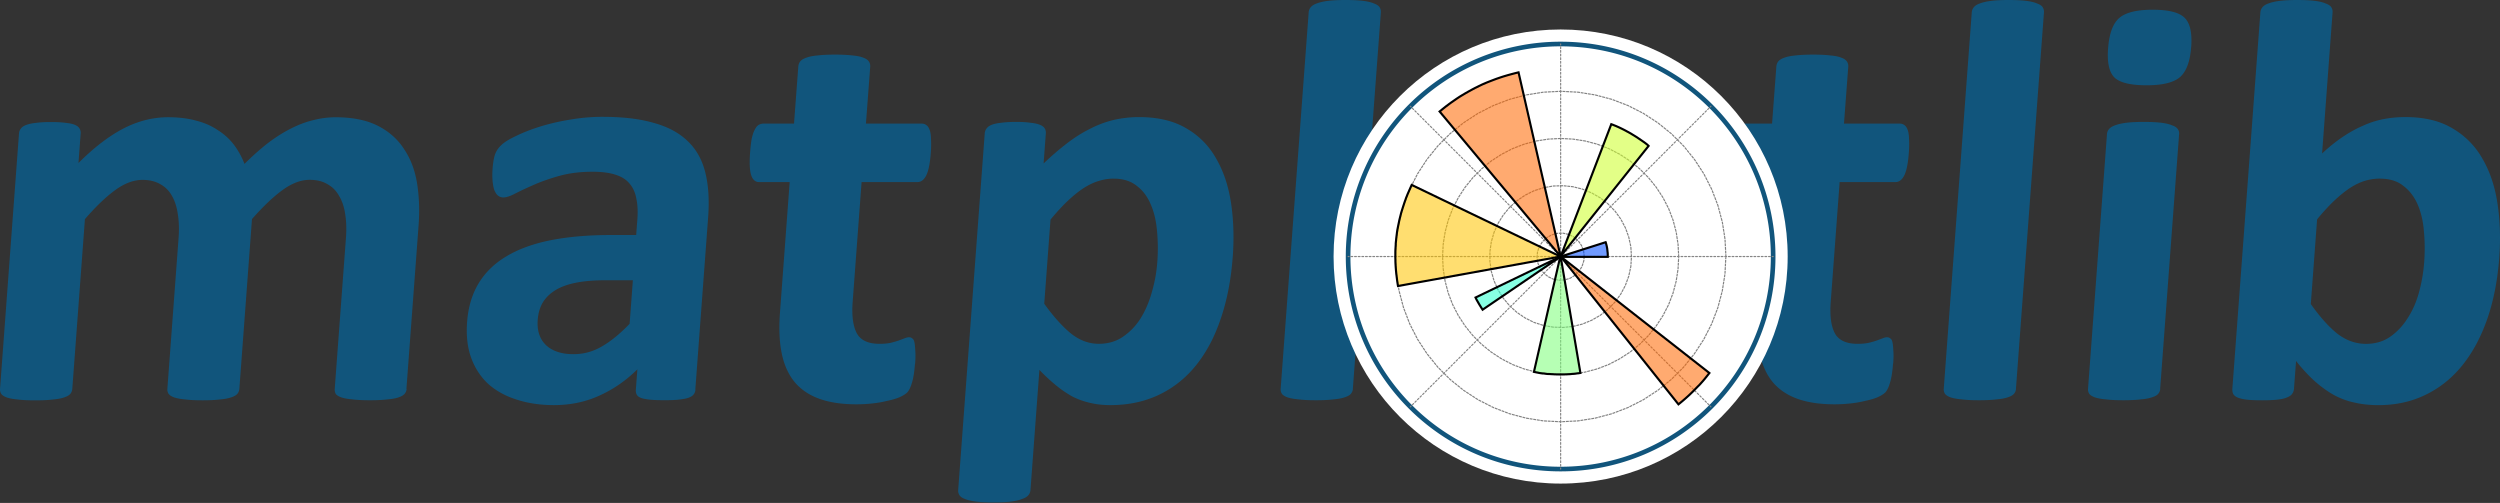 <svg width="512" height="103" xmlns="http://www.w3.org/2000/svg" preserveAspectRatio="xMidYMid">
	<rect width="100%" height="100%" fill="#333333" stroke="none"/>
	<path d="M233.313 23.984c3.83 0 7.039.762 9.624 2.287 2.59 1.487 4.626 3.54 6.109 6.158 1.524 2.62 2.548 5.669 3.07 9.148.522 3.48.637 7.193.344 11.14l-.006-.007c-.347 4.654-1.167 8.856-2.462 12.606-1.253 3.718-2.934 6.884-5.044 9.499-2.11 2.619-4.642 4.632-7.6 6.04-2.957 1.407-6.273 2.11-9.949 2.11-1.416 0-2.72-.134-3.912-.404l-.273-.065a15.58 15.58 0 0 1-3.597-1.29 23.005 23.005 0 0 1-3.345-2.288 37.367 37.367 0 0 1-3.402-3.164l-1.83 24.623c-.03.393-.175.744-.438 1.053-.26.313-.69.568-1.291.764-.564.234-1.32.41-2.268.527-.885.109-1.987.167-3.305.175h-.285c-.18 0-.358 0-.53-.003l-.506-.008c-.33-.007-.643-.018-.941-.033l-.434-.025c-.423-.027-.81-.063-1.16-.106-.86-.108-1.567-.266-2.12-.474l-.136-.053c-.535-.196-.906-.45-1.115-.764a1.655 1.655 0 0 1-.276-1.053l5.438-73.054c.026-.349.128-.652.306-.908l.07-.094c.218-.313.568-.568 1.053-.765.522-.196 1.178-.334 1.967-.413.836-.117 1.859-.176 3.07-.176 1.17 0 2.143.059 2.92.176.814.083 1.45.221 1.905.413.492.197.827.452 1.002.765.175.275.249.61.22 1.002l-.458 6.16a58.737 58.737 0 0 1 4.762-4.105c1.574-1.211 3.153-2.207 4.736-2.988a21.103 21.103 0 0 1 4.825-1.817 22.939 22.939 0 0 1 5.262-.59Zm88.18 0c4.548 0 8.464.609 11.748 1.826l.306.116c3.341 1.253 6.035 3.112 8.082 5.576 2.088 2.465 3.544 5.493 4.367 9.085.8 3.476 1.051 7.451.752 11.925l-.032.437c-.334 4.456-1.223 8.523-2.669 12.198-1.445 3.676-3.458 6.842-6.04 9.498-2.58 2.657-5.724 4.71-9.429 6.16-3.705 1.445-7.96 2.167-12.769 2.167-4.653 0-8.65-.647-11.991-1.942-3.342-1.295-6.057-3.17-8.145-5.626-2.089-2.465-3.545-5.493-4.367-9.085-.827-3.592-1.07-7.696-.727-12.312.334-4.456 1.224-8.523 2.669-12.198 1.487-3.718 3.521-6.884 6.102-9.499 2.582-2.656 5.706-4.709 9.373-6.158 3.705-1.446 7.961-2.168 12.77-2.168ZM470.5 0l.53.003c.086 0 .172.002.256.003l.494.011c.161.005.318.01.47.017l.447.022c.507.028.965.068 1.374.12.932.116 1.663.292 2.193.526.573.196.963.45 1.172.764.209.313.3.664.276 1.053l-2.15 28.908c1.43-1.328 2.843-2.462 4.242-3.402 1.4-.94 2.786-1.702 4.16-2.287a18.53 18.53 0 0 1 4.198-1.347 23.636 23.636 0 0 1 4.486-.413c3.872 0 7.097.78 9.674 2.343a16.491 16.491 0 0 1 5.953 5.955l.15.26c1.524 2.619 2.547 5.689 3.07 9.21.521 3.48.638 7.155.35 11.027-.346 4.653-1.165 8.836-2.456 12.55-1.295 3.717-2.997 6.883-5.106 9.498-2.11 2.619-4.624 4.632-7.544 6.04-2.882 1.407-6.098 2.111-9.648 2.111-1.63 0-3.15-.151-4.563-.454l-.324-.072a15.271 15.271 0 0 1-4.28-1.585c-1.311-.744-2.61-1.684-3.896-2.82-1.245-1.127-2.51-2.495-3.797-4.104l-.426 5.69c-.034.43-.18.801-.439 1.115-.199.252-.526.47-.982.652l-.127.05c-.447.18-1.04.312-1.78.394l-.187.019c-.446.045-.942.078-1.489.099l-.481.014-.506.01-.532.002-.507-.002-.244-.004-.47-.01a34.905 34.905 0 0 1-.227-.007l-.434-.018c-.422-.02-.807-.048-1.156-.084-.777-.084-1.412-.221-1.905-.414-.46-.196-.773-.43-.94-.701-.167-.314-.238-.685-.213-1.116l5.74-77.107c.029-.393.175-.744.438-1.053.237-.287.601-.525 1.091-.714l.137-.05c.606-.234 1.378-.41 2.318-.527.948-.117 2.145-.175 3.59-.175ZM123.457 23.927c4.106 0 7.572.412 10.4 1.235 2.874.78 5.186 2.013 6.936 3.696 1.754 1.642 2.966 3.772 3.634 6.39.668 2.62.867 5.727.595 9.324l-2.619 35.18.025.044c-.042.543-.271.973-.689 1.29-.418.314-1.059.529-1.923.646a13.32 13.32 0 0 1-1.554.173l-.383.021-.407.017-.213.006-.443.01-.467.004h-.469l-.436-.004-.415-.007-.394-.01-.372-.014-.178-.008-.34-.02-.32-.022a16.642 16.642 0 0 1-.298-.027l-.276-.03-.255-.033a8.81 8.81 0 0 1-.12-.018l-.223-.038c-.773-.117-1.324-.332-1.654-.646-.292-.313-.418-.743-.376-1.29l.314-4.16c-2.323 2.305-4.919 4.101-7.788 5.388-2.832 1.294-5.93 1.942-9.292 1.942-2.647 0-5.076-.339-7.286-1.016l-.314-.1c-2.255-.701-4.19-1.756-5.801-3.163-1.575-1.446-2.753-3.225-3.534-5.338-.781-2.11-1.067-4.574-.858-7.394.225-3.049 1.008-5.686 2.349-7.913 1.378-2.268 3.296-4.127 5.752-5.576 2.493-1.487 5.526-2.581 9.097-3.283 3.571-.702 7.681-1.053 12.33-1.053h5.1l.238-3.164c.126-1.641.057-3.067-.207-4.279-.22-1.253-.69-2.289-1.41-3.107-.68-.823-1.651-1.429-2.913-1.817-1.223-.393-2.773-.59-4.649-.59-2.464 0-4.692.272-6.685.815-1.954.543-3.7 1.149-5.237 1.817l-.601.264-.575.257a84.52 84.52 0 0 0-.278.127l-.537.247-.512.24-.486.234-.46.228a43.2 43.2 0 0 0-.436.22c-1.02.543-1.84.815-2.462.815-.43 0-.81-.138-1.14-.414-.293-.276-.537-.666-.734-1.172-.158-.51-.269-1.136-.332-1.88-.062-.743-.06-1.563.007-2.461.091-1.212.259-2.172.5-2.882a4.722 4.722 0 0 1 1.122-1.752l.132-.128c.585-.585 1.587-1.211 3.007-1.88 1.42-.701 3.07-1.349 4.95-1.942a44.203 44.203 0 0 1 5.579-1.326l.498-.084a38.782 38.782 0 0 1 6.786-.589Zm47.547-12.743.53.002c.173.002.342.005.507.009l.482.013.458.02c.595.029 1.127.073 1.595.131.973.084 1.725.24 2.255.47.535.196.907.451 1.115.764.21.314.301.664.276 1.053l-.877 11.666h11.378c.393 0 .718.098.977.295.266.178.48.47.642.877l.047.125c.168.43.26 1.036.276 1.817.059.781.046 1.742-.037 2.882-.036.478-.079.926-.13 1.344l-.052.409c-.176 1.26-.429 2.222-.758 2.883-.46.898-1.06 1.347-1.798 1.347h-11.435l-1.83 24.56c-.208 2.853.084 5.005.878 6.454.794 1.408 2.343 2.111 4.649 2.111.781 0 1.491-.058 2.13-.175.64-.155 1.199-.311 1.68-.47l1.154-.43.11-.04c.364-.154.684-.232.96-.232a.95.95 0 0 1 .626.232c.226.117.38.389.464.815.027.13.052.279.074.444l.03.26.026.287.012.153.019.325.008.172c.067.702.058 1.6-.025 2.694l-.032.02c-.125 1.72-.34 3.048-.645 3.984-.263.898-.585 1.545-.965 1.942-.376.35-.93.685-1.66 1.003-.685.275-1.504.51-2.456.701-.92.234-1.93.41-3.033.527a29.656 29.656 0 0 1-3.239.175c-2.932 0-5.444-.372-7.537-1.115-2.088-.744-3.78-1.878-5.075-3.402-1.295-1.563-2.184-3.517-2.669-5.865-.489-2.347-.614-5.125-.376-8.333l1.992-26.797h-6.265c-.743 0-1.276-.449-1.598-1.347-.23-.67-.338-1.651-.324-2.94l.007-.397.015-.414.022-.433.03-.452c.083-1.128.194-2.088.332-2.882.162-.721.345-1.293.55-1.715l.051-.102c.23-.468.49-.802.777-1.002a2.048 2.048 0 0 1 1.078-.295h6.215l.877-11.666c.03-.393.155-.744.376-1.053.238-.287.601-.525 1.091-.714l.137-.05c.606-.234 1.379-.39 2.318-.47.986-.117 2.183-.175 3.59-.175Zm200.304 0 .53.002c.173.002.341.005.506.009l.482.013.459.02c.595.029 1.126.073 1.594.131.973.084 1.725.24 2.256.47.534.196.906.451 1.115.764.209.314.3.664.276 1.053l-.877 11.666h11.377c.393 0 .719.098.978.295.292.196.522.53.689 1.002.167.43.259 1.036.276 1.817.058.781.046 1.742-.038 2.882l-.038.468c-.168 1.909-.469 3.298-.902 4.168-.46.898-1.059 1.347-1.798 1.347H376.76l-1.83 24.56c-.208 2.853.084 5.005.878 6.454.793 1.408 2.343 2.111 4.648 2.111.781 0 1.492-.058 2.13-.175.64-.155 1.2-.311 1.68-.47l.91-.34.355-.13c.364-.154.683-.232.959-.232.234 0 .443.078.626.232.226.117.38.389.464.815.07.327.12.761.152 1.303l.017.338c.067.702.059 1.6-.025 2.694l-.031.02c-.12 1.634-.32 2.914-.6 3.84l-.045.144c-.264.898-.585 1.545-.965 1.942-.376.35-.93.685-1.66 1.003-.686.275-1.504.51-2.457.701-.919.234-1.93.41-3.032.527a29.656 29.656 0 0 1-3.24.175c-2.931 0-5.444-.372-7.536-1.115-2.089-.744-3.78-1.878-5.075-3.402-1.295-1.563-2.185-3.517-2.67-5.865-.488-2.347-.613-5.125-.375-8.333l1.992-26.797h-6.265c-.744 0-1.276-.449-1.598-1.347-.15-.436-.247-1.003-.294-1.7l-.018-.331a20.377 20.377 0 0 1 .01-1.72l.022-.433.03-.452.02-.278.047-.536c.073-.784.161-1.473.264-2.068.162-.721.346-1.293.55-1.715l.052-.102c.23-.468.489-.802.777-1.002a2.048 2.048 0 0 1 1.077-.295h6.216l.877-11.666c.03-.393.154-.744.376-1.053.237-.287.6-.525 1.091-.714l.137-.05c.605-.234 1.378-.39 2.318-.47.986-.117 2.182-.175 3.59-.175ZM34.426 24.009c2.024 0 3.842.207 5.452.621l.3.08c1.687.43 3.164 1.078 4.43 1.943a12.375 12.375 0 0 1 3.295 2.988 15.764 15.764 0 0 1 2.168 3.929c1.687-1.68 3.32-3.127 4.899-4.342 1.616-1.211 3.174-2.189 4.674-2.932 1.435-.726 2.838-1.264 4.208-1.614l.316-.078a18.129 18.129 0 0 1 4.56-.589c3.48 0 6.368.585 8.666 1.754 2.297 1.17 4.093 2.772 5.388 4.806 1.337 1.992 2.218 4.338 2.644 7.036.426 2.698.526 5.551.3 8.558l-2.493 33.483.05-.026c-.03.393-.175.744-.438 1.053-.251.276-.66.51-1.228.702-.564.196-1.316.334-2.256.413-.506.063-1.082.108-1.73.137l-.498.02-.259.006-.538.01-.28.002h-.56l-.532-.005c-1.123-.018-2.061-.075-2.814-.17-.932-.083-1.684-.221-2.256-.413-.535-.197-.91-.43-1.128-.702a1.929 1.929 0 0 1-.213-1.053l2.306-31.013c.117-1.637.076-3.142-.124-4.514l-.045-.292c-.209-1.445-.627-2.677-1.253-3.696-.585-1.057-1.385-1.859-2.4-2.406-.973-.585-2.184-.877-3.634-.877-1.754 0-3.584.685-5.488 2.055-1.9 1.37-4.004 3.364-6.31 5.983L49.019 79.64c-.03.393-.176.743-.439 1.053-.231.254-.614.473-1.147.656l-.137.045c-.564.197-1.316.334-2.256.414-.316.039-.657.071-1.024.097l-.453.028c-.62.034-1.306.05-2.056.05l-.53-.003c-.087 0-.172-.002-.256-.003l-.494-.01-.47-.017-.447-.022a20.56 20.56 0 0 1-1.374-.12c-.932-.084-1.684-.222-2.256-.414-.535-.196-.91-.43-1.128-.701a1.655 1.655 0 0 1-.275-1.053l2.305-31.014c.117-1.637.076-3.141-.124-4.513l-.045-.292c-.209-1.445-.606-2.677-1.19-3.697-.553-.998-1.297-1.768-2.233-2.312l-.167-.094c-1.01-.584-2.222-.877-3.634-.877-1.796 0-3.644.685-5.545 2.055-1.9 1.37-3.985 3.365-6.253 5.984l-2.587 34.773a1.8 1.8 0 0 1-.439 1.052c-.231.255-.614.473-1.148.657l-.136.045c-.564.196-1.316.334-2.256.413-.885.11-1.986.168-3.304.175h-.286c-.18 0-.357 0-.53-.002l-.506-.008c-.33-.008-.643-.018-.94-.033l-.435-.025a19.18 19.18 0 0 1-1.16-.107c-.931-.083-1.683-.221-2.256-.413-.534-.197-.91-.43-1.127-.702a1.655 1.655 0 0 1-.276-1.052L3.89 27.349c.026-.349.127-.652.305-.908l.07-.094c.218-.313.59-.568 1.116-.765.522-.196 1.178-.334 1.967-.413.835-.117 1.859-.175 3.07-.175.167 0 .33 0 .49.003l.465.009.224.007.43.019c.559.029 1.054.075 1.486.137.756.078 1.342.202 1.756.373l.092.04c.422.18.72.41.895.688l.045.077c.176.276.249.61.22 1.002l-.452 6.04c3.125-3.133 6.174-5.478 9.148-7.036 3.007-1.562 6.077-2.343 9.21-2.343ZM275.592 0l.53.003c.173.002.342.004.506.008l.482.014.459.019c.595.03 1.127.073 1.594.131.932.117 1.663.293 2.193.527.572.196.963.45 1.172.764.209.313.3.664.276 1.053l-5.74 77.107h.013c-.03.393-.175.744-.439 1.053-.23.254-.614.473-1.147.657l-.137.045c-.564.196-1.316.334-2.256.413-.505.063-1.082.108-1.729.137l-.498.02-.26.006-.538.01-.279.002h-.554l-.518-.005a26.47 26.47 0 0 1-2.785-.17c-.931-.083-1.683-.221-2.255-.413-.535-.197-.91-.43-1.128-.702a1.655 1.655 0 0 1-.276-1.053l5.74-77.107c.029-.393.175-.744.438-1.053.237-.287.601-.525 1.091-.714l.137-.05c.606-.234 1.378-.41 2.318-.527.948-.117 2.145-.175 3.59-.175Zm135.802 0 .53.003c.172.002.341.004.506.008l.482.014.458.019c.596.03 1.127.073 1.595.131.931.117 1.662.293 2.193.527.572.196.963.45 1.171.764.21.313.301.664.276 1.053l-5.739 77.107h.013a1.8 1.8 0 0 1-.439 1.053c-.231.254-.614.473-1.148.657l-.136.045c-.564.196-1.316.334-2.256.413-.506.063-1.082.108-1.729.137l-.499.02-.259.006-.538.01-.28.002h-.553l-.518-.005a26.453 26.453 0 0 1-2.785-.17c-.932-.083-1.683-.221-2.256-.413-.534-.197-.91-.43-1.127-.702a1.655 1.655 0 0 1-.276-1.053l5.739-77.107c.03-.393.175-.744.439-1.053.237-.287.6-.525 1.09-.714l.138-.05c.605-.234 1.378-.41 2.318-.527.948-.117 2.145-.175 3.59-.175Zm27.394 24.968h.286c.18 0 .357 0 .53.002l.506.008c.33.008.643.019.94.033l.435.025c.423.027.81.063 1.16.107.932.117 1.663.292 2.193.526.528.181.902.412 1.12.693l.052.072c.209.275.3.61.276 1.002l-3.885 52.19h.025c-.03.393-.175.744-.439 1.053-.23.254-.613.473-1.147.657l-.137.045c-.564.196-1.316.334-2.255.413-.506.063-1.082.108-1.73.137l-.498.02a38.69 38.69 0 0 1-.26.006l-.538.01-.279.002h-.553l-.519-.005a26.47 26.47 0 0 1-2.785-.17c-.931-.083-1.683-.221-2.255-.413-.535-.197-.91-.43-1.128-.702a1.655 1.655 0 0 1-.276-1.053l3.885-52.19c.026-.353.144-.66.353-.918l.073-.084c.237-.288.601-.526 1.091-.715l.137-.05c.606-.234 1.378-.41 2.318-.526.885-.11 1.986-.167 3.304-.175ZM129.61 57.397h-5.626c-2.38 0-4.428.175-6.14.526-1.713.351-3.12.88-4.223 1.585-1.107.702-1.953 1.563-2.537 2.582-.543.977-.863 2.111-.959 3.402-.167 2.188.388 3.91 1.667 5.162 1.315 1.254 3.203 1.88 5.663 1.88 2.072 0 4.008-.528 5.808-1.585 1.838-1.057 3.732-2.602 5.683-4.636l.664-8.916ZM320.095 35.65c-2.094 0-3.965.376-5.616 1.13l-.223.104c-1.7.781-3.137 1.955-4.31 3.521-1.17 1.525-2.11 3.384-2.82 5.576-.669 2.152-1.107 4.616-1.316 7.394-.192 2.58-.155 4.966.113 7.155.271 2.15.814 4.026 1.629 5.626a9.292 9.292 0 0 0 3.646 3.76c1.579.86 3.58 1.29 6.002 1.29 2.227 0 4.19-.39 5.89-1.172a11.877 11.877 0 0 0 4.31-3.521c1.17-1.525 2.089-3.362 2.757-5.513.668-2.19 1.107-4.674 1.316-7.456l.019-.007c.192-2.58.15-4.945-.126-7.092-.23-2.189-.772-4.085-1.629-5.689a9.292 9.292 0 0 0-3.646-3.76c-1.537-.897-3.536-1.346-5.996-1.346Zm167.26.933c-.977 0-1.944.138-2.9.414-.962.276-1.974.746-3.04 1.41-1.027.668-2.107 1.528-3.239 2.581-1.128 1.057-2.339 2.366-3.634 3.928l-1.29 17.355c1.88 2.657 3.702 4.689 5.47 6.097 1.812 1.37 3.754 2.055 5.826 2.055 1.921 0 3.58-.49 4.975-1.466 1.33-.926 2.468-2.115 3.415-3.566l.156-.244c1.015-1.562 1.792-3.341 2.33-5.338a31.446 31.446 0 0 0 1.035-5.983h.006c.167-2.227.15-4.378-.05-6.454-.16-2.071-.59-3.91-1.291-5.513-.702-1.604-1.683-2.874-2.945-3.81-1.211-.977-2.82-1.466-4.824-1.466Zm-259.33 0c-.895 0-1.802.132-2.719.395l-.25.075c-.961.276-1.974.746-3.039 1.41-1.028.668-2.107 1.529-3.24 2.581-1.127 1.057-2.338 2.367-3.633 3.929l-1.284 17.23c1.88 2.618 3.702 4.65 5.47 6.096 1.77 1.407 3.67 2.111 5.7 2.111 1.845 0 3.447-.45 4.807-1.351l.168-.115c1.441-.977 2.653-2.247 3.634-3.81.917-1.503 1.642-3.176 2.176-5.017l.105-.37a29.44 29.44 0 0 0 1.09-5.984 36.94 36.94 0 0 0-.05-6.39c-.159-2.072-.59-3.91-1.29-5.514-.639-1.531-1.543-2.758-2.714-3.68l-.169-.13c-1.211-.977-2.798-1.466-4.762-1.466Zm212.86-34.59c3.283 0 5.47.563 6.56 1.691 1.086 1.094 1.524 3.068 1.315 5.92l-.006.013c-.221 2.966-.98 5.019-2.274 6.16-1.295 1.127-3.584 1.69-6.867 1.69-3.32 0-5.528-.546-6.623-1.64-1.052-1.095-1.47-3.069-1.253-5.921.222-2.966.961-5.019 2.218-6.16 1.295-1.169 3.605-1.754 6.93-1.754Z" fill="#11557C"/>
	<circle fill="#FFF" cx="319.616" cy="52.538" r="46.5"/>
	<path d="M319.616 96.063c24.038 0 43.525-19.487 43.525-43.525 0-24.037-19.487-43.524-43.525-43.524a43.524 43.524 0 0 0-43.524 43.524c0 24.038 19.486 43.525 43.524 43.525Z" fill="#FFF"/>
	<path d="M319.616 8.538a44 44 0 0 0-44 44c0 24.301 19.7 44 44 44s44-19.699 44-44c0-24.3-19.7-44-44-44Zm0 .952c23.776 0 43.05 19.273 43.05 43.048 0 23.776-19.274 43.05-43.05 43.05-23.775 0-43.049-19.274-43.049-43.05a43.049 43.049 0 0 1 43.05-43.048Z" fill="#11557C"/>
	<path d="M319.62 95.753a.12.12 0 0 1 .117.096l.003.024v.19a.12.12 0 0 1-.237.023l-.002-.024v-.19a.12.12 0 0 1 .12-.119Zm0-.747a.12.12 0 0 1 .117.095l.003.024v.359a.12.12 0 0 1-.237.024l-.002-.024v-.359a.12.12 0 0 1 .12-.119Zm0-.747a.12.12 0 0 1 .117.095l.003.024v.359a.12.12 0 0 1-.237.024l-.002-.024v-.359a.12.12 0 0 1 .12-.12Zm0-.747a.12.12 0 0 1 .117.095l.003.024v.359a.12.12 0 0 1-.237.024l-.002-.024v-.359a.12.12 0 0 1 .12-.12Zm0-.747a.12.12 0 0 1 .117.095l.003.024v.358a.12.12 0 0 1-.237.024l-.002-.024v-.358a.12.12 0 0 1 .12-.12Zm0-.747a.12.12 0 0 1 .117.095l.003.024v.358a.12.12 0 0 1-.237.024l-.002-.024v-.358a.12.12 0 0 1 .12-.12Zm0-.748a.12.12 0 0 1 .117.096l.003.024v.358a.12.12 0 0 1-.237.024l-.002-.024v-.358a.12.12 0 0 1 .12-.12Zm0-.747a.12.12 0 0 1 .117.096l.003.024V91a.12.12 0 0 1-.237.024l-.002-.024v-.358a.12.12 0 0 1 .12-.12Zm0-.747a.12.12 0 0 1 .117.096l.003.024v.358a.12.12 0 0 1-.237.024l-.002-.024v-.358a.12.12 0 0 1 .12-.12Zm0-.747a.12.12 0 0 1 .117.095l.003.025v.358a.12.12 0 0 1-.237.024l-.002-.024v-.358a.12.12 0 0 1 .12-.12Zm0-.747a.12.12 0 0 1 .117.095l.003.024v.359a.12.12 0 0 1-.237.024l-.002-.024v-.36a.12.12 0 0 1 .12-.119Zm0-.747a.12.12 0 0 1 .117.095l.003.024v.359a.12.12 0 0 1-.237.024l-.002-.024v-.359a.12.12 0 0 1 .12-.12Zm0-.747a.12.12 0 0 1 .117.095l.003.024v.358a.12.12 0 0 1-.237.024l-.002-.024v-.358a.12.12 0 0 1 .12-.12Zm0-.747a.12.12 0 0 1 .117.095l.003.024v.358a.12.12 0 0 1-.237.024l-.002-.024v-.358a.12.12 0 0 1 .12-.12Zm0-.748a.12.12 0 0 1 .117.096l.003.024v.358a.12.12 0 0 1-.237.024l-.002-.024v-.358a.12.12 0 0 1 .12-.12Zm0-.747a.12.12 0 0 1 .117.096l.003.024v.358a.12.12 0 0 1-.237.024l-.002-.024v-.358a.12.12 0 0 1 .12-.12Zm0-.747a.12.12 0 0 1 .117.096l.003.024v.358a.12.12 0 0 1-.237.024l-.002-.024v-.358a.12.12 0 0 1 .12-.12Zm0-.747a.12.12 0 0 1 .117.095l.003.025v.358a.12.12 0 0 1-.237.024l-.002-.024v-.358a.12.12 0 0 1 .12-.12Zm-30.725.044a.12.12 0 0 1 .186.148l-.017.021-.133.133a.12.12 0 0 1-.186-.148l.017-.021.133-.133Zm61.282 0a.12.12 0 0 1 .147-.017l.022.017.132.133a.12.12 0 0 1-.147.186l-.022-.017-.132-.133a.12.12 0 0 1 0-.169Zm-60.754-.528a.12.12 0 0 1 .186.147l-.017.022-.253.253a.12.12 0 0 1-.186-.147l.017-.022.253-.253Zm60.225 0a.12.12 0 0 1 .148-.017l.021.017.254.253a.12.12 0 0 1-.148.186l-.021-.017-.254-.253a.12.12 0 0 1 0-.17Zm-30.028-.263a.12.12 0 0 1 .117.095l.003.024v.359a.12.12 0 0 1-.237.024l-.002-.024v-.359a.12.12 0 0 1 .12-.119Zm-29.669-.265a.12.12 0 0 1 .186.147l-.017.022-.253.253a.12.12 0 0 1-.186-.147l.017-.022.253-.253Zm59.17 0a.12.12 0 0 1 .147-.018l.021.018.253.253a.12.12 0 0 1-.147.186l-.021-.017-.254-.253a.12.12 0 0 1 0-.17Zm-29.5-.482a.12.12 0 0 1 .116.095l.003.024v.359a.12.12 0 0 1-.237.024l-.002-.024v-.359a.12.12 0 0 1 .12-.12Zm-29.141-.047a.12.12 0 0 1 .186.148l-.017.021-.254.254a.12.12 0 0 1-.186-.148l.017-.021.254-.254Zm58.112 0a.12.12 0 0 1 .147-.017l.022.017.253.254a.12.12 0 0 1-.147.186l-.022-.017-.253-.254a.12.12 0 0 1 0-.169Zm-57.584-.528a.12.12 0 0 1 .186.147l-.017.022-.253.253a.12.12 0 0 1-.187-.147l.018-.022.253-.253Zm57.056 0a.12.12 0 0 1 .147-.017l.022.017.253.253a.12.12 0 0 1-.147.186l-.022-.017-.253-.253a.12.12 0 0 1 0-.169Zm-28.444-.172a.12.12 0 0 1 .117.095l.003.024v.358a.12.12 0 0 1-.237.025l-.002-.025v-.358a.12.12 0 0 1 .12-.12Zm-28.084-.356a.12.12 0 0 1 .186.147l-.017.022-.253.253a.12.12 0 0 1-.186-.147l.017-.022.253-.253Zm56 0a.12.12 0 0 1 .147-.017l.021.017.254.253a.12.12 0 0 1-.148.186l-.021-.017-.254-.253a.12.12 0 0 1 0-.17Zm-27.916-.391a.12.12 0 0 1 .117.095l.003.024v.358a.12.12 0 0 1-.237.024l-.002-.024v-.358a.12.12 0 0 1 .12-.12Zm-27.555-.138a.12.12 0 0 1 .186.148l-.018.021-.253.254a.12.12 0 0 1-.186-.148l.017-.021.254-.254Zm54.942 0a.12.12 0 0 1 .147-.017l.022.017.253.254a.12.12 0 0 1-.147.186l-.022-.017-.253-.254a.12.12 0 0 1 0-.169Zm-27.387-.61a.12.12 0 0 1 .117.096l.003.024v.358a.12.12 0 0 1-.237.024l-.002-.024v-.358a.12.12 0 0 1 .12-.12Zm-27.027.082a.12.12 0 0 1 .186.147l-.017.022-.254.253a.12.12 0 0 1-.186-.147l.018-.021.253-.254Zm53.886 0a.12.12 0 0 1 .147-.017l.022.017.253.254a.12.12 0 0 1-.147.186l-.022-.018-.253-.253a.12.12 0 0 1 0-.169Zm-53.358-.528a.12.12 0 0 1 .186.147l-.017.022-.253.253a.12.12 0 0 1-.186-.147l.017-.022.253-.253Zm52.83 0a.12.12 0 0 1 .147-.017l.021.017.254.253a.12.12 0 0 1-.148.186l-.021-.017-.254-.253a.12.12 0 0 1 0-.17Zm-26.33-.3a.12.12 0 0 1 .116.095l.003.024v.358a.12.12 0 0 1-.237.024l-.002-.024v-.358a.12.12 0 0 1 .12-.12Zm-25.972-.228a.12.12 0 0 1 .186.147l-.017.021-.253.254a.12.12 0 0 1-.186-.147l.017-.022.253-.253Zm51.773 0a.12.12 0 0 1 .147-.018l.022.018.253.253a.12.12 0 0 1-.147.186l-.022-.017-.253-.254a.12.12 0 0 1 0-.168Zm-25.802-.52a.12.12 0 0 1 .117.096l.003.024v.358a.12.12 0 0 1-.237.024l-.002-.024v-.358a.12.12 0 0 1 .12-.12Zm25.274-.009a.12.12 0 0 1 .147-.017l.022.017.253.254a.12.12 0 0 1-.147.186l-.022-.017-.253-.254a.12.12 0 0 1 0-.169Zm-50.716 0a.12.12 0 0 1 .186.148l-.017.021-.254.254a.12.12 0 0 1-.186-.148l.017-.021.254-.254Zm.528-.528a.12.12 0 0 1 .186.147l-.017.022-.253.253a.12.12 0 0 1-.186-.147l.017-.022.253-.253Zm49.66 0a.12.12 0 0 1 .147-.017l.021.017.254.253a.12.12 0 0 1-.148.186l-.021-.017-.253-.253a.12.12 0 0 1 0-.169Zm-24.746-.21a.12.12 0 0 1 .117.096l.003.024v.358a.12.12 0 0 1-.237.024l-.002-.024v-.358a.12.12 0 0 1 .12-.12Zm24.217-.318a.12.12 0 0 1 .148-.017l.021.017.254.253a.12.12 0 0 1-.148.186l-.021-.017-.254-.253a.12.12 0 0 1 0-.17Zm-48.603 0a.12.12 0 0 1 .186.147l-.017.022-.253.253a.12.12 0 0 1-.186-.147l.017-.022.253-.253Zm24.386-.429a.12.12 0 0 1 .117.095l.003.024v.359a.12.12 0 0 1-.237.024l-.002-.024v-.359a.12.12 0 0 1 .12-.119Zm-23.857-.1a.12.12 0 0 1 .186.148l-.017.021-.254.254a.12.12 0 0 1-.186-.148l.017-.021.254-.254Zm47.546 0a.12.12 0 0 1 .147-.017l.022.017.253.254a.12.12 0 0 1-.147.186l-.022-.017-.253-.254a.12.12 0 0 1 0-.169Zm-23.689-.647a.12.12 0 0 1 .117.095l.003.024v.359a.12.12 0 0 1-.237.024l-.002-.024V75.7a.12.12 0 0 1 .12-.12Zm23.16.12a.12.12 0 0 1 .148-.018l.022.017.253.253a.12.12 0 0 1-.147.186l-.022-.017-.253-.253a.12.12 0 0 1 0-.169Zm-46.49 0a.12.12 0 0 1 .187.146l-.017.022-.254.253a.12.12 0 0 1-.186-.147l.018-.022.253-.253Zm45.962-.53a.12.12 0 0 1 .148-.016l.021.017.254.253a.12.12 0 0 1-.148.186l-.021-.017-.254-.253a.12.12 0 0 1 0-.17Zm-45.433 0a.12.12 0 0 1 .186.148l-.017.022-.253.253a.12.12 0 0 1-.186-.147l.017-.022.253-.253Zm22.801-.337a.12.12 0 0 1 .117.095l.003.024v.359a.12.12 0 0 1-.237.024l-.002-.024v-.359a.12.12 0 0 1 .12-.12Zm22.104-.19a.12.12 0 0 1 .147-.018l.022.018.253.253a.12.12 0 0 1-.147.186l-.022-.017-.253-.254a.12.12 0 0 1 0-.168Zm-44.377 0a.12.12 0 0 1 .187.147l-.018.021-.253.254a.12.12 0 0 1-.186-.148l.017-.021.253-.253Zm22.273-.557a.12.12 0 0 1 .117.095l.003.024v.358a.12.12 0 0 1-.237.024l-.002-.024v-.358a.12.12 0 0 1 .12-.12Zm21.576.028a.12.12 0 0 1 .147-.017l.022.017.253.254a.12.12 0 0 1-.147.186l-.022-.018-.253-.253a.12.12 0 0 1 0-.169Zm-43.32 0a.12.12 0 0 1 .186.148l-.017.021-.254.253a.12.12 0 0 1-.186-.147l.017-.021.254-.254Zm42.792-.528a.12.12 0 0 1 .147-.017l.021.017.254.253a.12.12 0 0 1-.148.186l-.021-.017-.253-.253a.12.12 0 0 1 0-.17Zm-42.264 0a.12.12 0 0 1 .186.147l-.017.022-.253.253a.12.12 0 0 1-.186-.147l.017-.022.253-.253Zm21.216-.247a.12.12 0 0 1 .117.095l.003.024v.358a.12.12 0 0 1-.237.024l-.002-.024v-.358a.12.12 0 0 1 .12-.12Zm20.52-.281a.12.12 0 0 1 .147-.017l.021.017.253.253a.12.12 0 0 1-.147.186l-.021-.017-.254-.253a.12.12 0 0 1 0-.17Zm-41.208 0a.12.12 0 0 1 .186.147l-.017.022-.253.253a.12.12 0 0 1-.186-.147l.017-.022.253-.253Zm20.688-.467a.12.12 0 0 1 .117.096l.003.024v.358a.12.12 0 0 1-.237.024l-.002-.024v-.358a.12.12 0 0 1 .12-.12Zm-20.16-.062a.12.12 0 0 1 .187.148l-.017.021-.254.254a.12.12 0 0 1-.186-.148l.017-.021.254-.254Zm40.15 0a.12.12 0 0 1 .148-.017l.022.017.253.254a.12.12 0 0 1-.147.186l-.022-.017-.253-.254a.12.12 0 0 1 0-.169Zm-39.621-.528a.12.12 0 0 1 .186.147l-.017.022-.253.253a.12.12 0 0 1-.187-.147l.018-.022.253-.253Zm39.094 0a.12.12 0 0 1 .147-.017l.022.017.253.253a.12.12 0 0 1-.147.186l-.022-.017-.253-.253a.12.12 0 0 1 0-.169Zm-19.463-.157a.12.12 0 0 1 .117.096l.003.024v.358a.12.12 0 0 1-.237.024l-.002-.024v-.358a.12.12 0 0 1 .12-.12Zm-19.103-.371a.12.12 0 0 1 .186.147l-.017.022-.253.253a.12.12 0 0 1-.186-.147l.017-.022.253-.253Zm38.037 0a.12.12 0 0 1 .148-.017l.021.017.254.253a.12.12 0 0 1-.148.186l-.021-.017-.254-.253a.12.12 0 0 1 0-.17Zm-18.934-.376a.12.12 0 0 1 .117.096l.003.024v.358a.12.12 0 0 1-.237.024l-.002-.024v-.358a.12.12 0 0 1 .12-.12Zm-18.574-.153a.12.12 0 0 1 .186.148l-.018.021-.253.254a.12.12 0 0 1-.186-.148l.017-.021.254-.254Zm36.98 0a.12.12 0 0 1 .147-.017l.022.017.253.254a.12.12 0 0 1-.147.186l-.022-.017-.253-.254a.12.12 0 0 1 0-.169Zm-18.406-.594a.12.12 0 0 1 .117.095l.003.025v.358a.12.12 0 0 1-.237.024l-.002-.024v-.358a.12.12 0 0 1 .12-.12Zm-18.046.066a.12.12 0 0 1 .186.147l-.017.022-.254.253a.12.12 0 0 1-.186-.147l.017-.021.254-.254Zm35.924 0a.12.12 0 0 1 .147-.017l.022.017.253.254a.12.12 0 0 1-.147.186l-.022-.018-.253-.253a.12.12 0 0 1 0-.169Zm-.529-.528a.12.12 0 0 1 .148-.017l.021.017.254.253a.12.12 0 0 1-.148.186l-.021-.017-.254-.253a.12.12 0 0 1 0-.17Zm-34.867 0a.12.12 0 0 1 .186.147l-.017.022-.253.253a.12.12 0 0 1-.186-.147l.017-.022.253-.253Zm17.518-.285a.12.12 0 0 1 .117.095l.003.024v.359a.12.12 0 0 1-.237.024l-.002-.024v-.359a.12.12 0 0 1 .12-.119Zm-16.99-.243a.12.12 0 0 1 .186.147l-.017.021-.253.254a.12.12 0 0 1-.186-.147l.017-.022.253-.253Zm33.811 0a.12.12 0 0 1 .147-.018l.022.018.253.253a.12.12 0 0 1-.147.186l-.021-.017-.254-.254a.12.12 0 0 1 0-.168Zm-16.82-.504a.12.12 0 0 1 .116.095l.003.024v.359a.12.12 0 0 1-.237.024l-.002-.024v-.359a.12.12 0 0 1 .12-.12Zm-16.462-.025a.12.12 0 0 1 .186.148l-.017.021-.254.254a.12.12 0 0 1-.186-.148l.017-.021.254-.254Zm32.754 0a.12.12 0 0 1 .147-.017l.022.017.253.254a.12.12 0 0 1-.147.186l-.022-.017-.253-.254a.12.12 0 0 1 0-.169Zm-32.226-.528a.12.12 0 0 1 .186.147l-.017.022-.253.253a.12.12 0 0 1-.186-.147l.017-.022.253-.253Zm31.698 0a.12.12 0 0 1 .147-.017l.021.017.254.253a.12.12 0 0 1-.147.186l-.022-.017-.253-.253a.12.12 0 0 1 0-.169Zm-15.765-.194a.12.12 0 0 1 .117.095l.003.024v.358a.12.12 0 0 1-.237.025l-.002-.025v-.358a.12.12 0 0 1 .12-.12Zm15.236-.334a.12.12 0 0 1 .148-.017l.021.017.254.253a.12.12 0 0 1-.148.186l-.021-.017-.254-.253a.12.12 0 0 1 0-.17Zm-30.64 0a.12.12 0 0 1 .185.147l-.017.022-.253.253a.12.12 0 0 1-.186-.147l.017-.022.253-.253Zm15.404-.413a.12.12 0 0 1 .117.095l.003.024v.358a.12.12 0 0 1-.237.024l-.002-.024v-.358a.12.12 0 0 1 .12-.12Zm14.708-.116a.12.12 0 0 1 .147-.017l.022.017.253.254a.12.12 0 0 1-.147.186l-.022-.017-.253-.254a.12.12 0 0 1 0-.169Zm-29.584 0a.12.12 0 0 1 .186.148l-.018.021-.253.254a.12.12 0 0 1-.186-.148l.017-.021.254-.254Zm14.876-.632a.12.12 0 0 1 .117.096l.003.024v.358a.12.12 0 0 1-.237.024l-.002-.024v-.358a.12.12 0 0 1 .12-.12Zm14.18.104a.12.12 0 0 1 .147-.017l.022.017.253.253a.12.12 0 0 1-.147.187l-.022-.018-.253-.253a.12.12 0 0 1 0-.169Zm-28.528 0a.12.12 0 0 1 .186.147l-.017.022-.254.253a.12.12 0 0 1-.186-.147l.018-.022.253-.253Zm28-.528a.12.12 0 0 1 .147-.017l.021.017.254.253a.12.12 0 0 1-.148.186l-.021-.017-.254-.253a.12.12 0 0 1 0-.17Zm-27.472 0a.12.12 0 0 1 .186.147l-.017.022-.253.253a.12.12 0 0 1-.186-.147l.017-.022.253-.253Zm13.82-.323a.12.12 0 0 1 .117.096l.003.024v.358a.12.12 0 0 1-.237.024l-.002-.024v-.358a.12.12 0 0 1 .12-.12Zm-13.292-.205a.12.12 0 0 1 .186.147l-.017.021-.253.254a.12.12 0 0 1-.186-.148l.017-.021.253-.253Zm26.415 0a.12.12 0 0 1 .147-.018l.022.018.253.253a.12.12 0 0 1-.147.186l-.022-.017-.253-.254a.12.12 0 0 1 0-.168Zm-13.123-.542a.12.12 0 0 1 .117.096l.003.024v.358a.12.12 0 0 1-.237.024l-.002-.024v-.358a.12.12 0 0 1 .12-.12Zm-12.763.013a.12.12 0 0 1 .186.148l-.017.021-.254.253a.12.12 0 0 1-.186-.147l.017-.021.254-.254Zm25.358 0a.12.12 0 0 1 .147-.017l.022.017.253.254a.12.12 0 0 1-.147.186l-.022-.018-.253-.253a.12.12 0 0 1 0-.169Zm-24.83-.528a.12.12 0 0 1 .186.147l-.017.022-.253.253a.12.12 0 0 1-.186-.147l.017-.022.253-.253Zm24.302 0a.12.12 0 0 1 .147-.017l.021.017.254.253a.12.12 0 0 1-.148.186l-.021-.017-.253-.253a.12.12 0 0 1 0-.169Zm-12.067-.232a.12.12 0 0 1 .117.096l.003.024v.358a.12.12 0 0 1-.237.024l-.002-.024v-.358a.12.12 0 0 1 .12-.12Zm-11.707-.296a.12.12 0 0 1 .186.147l-.017.022-.253.253a.12.12 0 0 1-.186-.147l.017-.022.253-.253Zm23.245 0a.12.12 0 0 1 .148-.017l.021.017.253.253a.12.12 0 0 1-.147.186l-.021-.017-.254-.253a.12.12 0 0 1 0-.17Zm-11.538-.451a.12.12 0 0 1 .117.095l.003.024v.359a.12.12 0 0 1-.237.024l-.002-.024v-.359a.12.12 0 0 1 .12-.119Zm-11.178-.078a.12.12 0 0 1 .186.148l-.017.021-.254.254a.12.12 0 0 1-.186-.148l.017-.021.254-.254Zm22.188 0a.12.12 0 0 1 .147-.017l.022.017.253.254a.12.12 0 0 1-.147.186l-.022-.017-.253-.254a.12.12 0 0 1 0-.169Zm-21.66-.528a.12.12 0 0 1 .186.147l-.017.022-.254.253a.12.12 0 0 1-.186-.147l.018-.022.253-.253Zm21.132 0a.12.12 0 0 1 .147-.017l.022.017.253.253a.12.12 0 0 1-.147.186l-.022-.017-.253-.253a.12.12 0 0 1 0-.169Zm-10.482-.141a.12.12 0 0 1 .117.095l.003.024v.359a.12.12 0 0 1-.237.024l-.002-.024v-.359a.12.12 0 0 1 .12-.12Zm-10.122-.387a.12.12 0 0 1 .186.147l-.017.022-.253.253a.12.12 0 0 1-.186-.147l.017-.022.253-.253Zm20.075 0a.12.12 0 0 1 .148-.017l.021.017.254.253a.12.12 0 0 1-.148.186l-.021-.017-.254-.253a.12.12 0 0 1 0-.17Zm-9.953-.36a.12.12 0 0 1 .117.095l.003.024v.358a.12.12 0 0 1-.237.025l-.002-.025v-.358a.12.12 0 0 1 .12-.12Zm-9.593-.169a.12.12 0 0 1 .186.148l-.018.021-.253.254a.12.12 0 0 1-.186-.148l.017-.021.254-.254Zm19.018 0a.12.12 0 0 1 .147-.017l.022.017.253.254a.12.12 0 0 1-.147.186l-.022-.017-.253-.254a.12.12 0 0 1 0-.169Zm-9.425-.578a.12.12 0 0 1 .117.095l.003.024v.358a.12.12 0 0 1-.237.024l-.002-.024v-.358a.12.12 0 0 1 .12-.12Zm8.897.05a.12.12 0 0 1 .147-.017l.022.017.253.254a.12.12 0 0 1-.147.186l-.022-.018-.253-.253a.12.12 0 0 1 0-.169Zm-17.962 0a.12.12 0 0 1 .186.148l-.017.021-.254.253a.12.12 0 0 1-.186-.147l.017-.021.254-.254Zm17.433-.528a.12.12 0 0 1 .148-.017l.021.017.254.253a.12.12 0 0 1-.148.186l-.021-.017-.254-.253a.12.12 0 0 1 0-.17Zm-16.905 0a.12.12 0 0 1 .186.147l-.017.022-.253.253a.12.12 0 0 1-.186-.147l.017-.022.253-.253Zm8.537-.27a.12.12 0 0 1 .117.096l.003.024v.358a.12.12 0 0 1-.237.024l-.002-.024v-.358a.12.12 0 0 1 .12-.12Zm7.84-.258a.12.12 0 0 1 .147-.018l.022.018.253.253a.12.12 0 0 1-.147.186l-.021-.017-.254-.253a.12.12 0 0 1 0-.17Zm-15.849 0a.12.12 0 0 1 .186.147l-.017.022-.253.253a.12.12 0 0 1-.186-.147l.017-.022.253-.253Zm8.01-.489a.12.12 0 0 1 .116.096l.003.024v.358a.12.12 0 0 1-.237.024l-.002-.024v-.358a.12.12 0 0 1 .12-.12Zm7.31-.04a.12.12 0 0 1 .148-.017l.022.017.253.254a.12.12 0 0 1-.147.186l-.022-.017-.253-.254a.12.12 0 0 1 0-.169Zm-14.791 0a.12.12 0 0 1 .186.148l-.017.021-.254.254a.12.12 0 0 1-.186-.148l.017-.021.254-.254Zm14.264-.528a.12.12 0 0 1 .147-.017l.021.017.254.253a.12.12 0 0 1-.147.186l-.022-.017-.253-.253a.12.12 0 0 1 0-.169Zm-13.736 0a.12.12 0 0 1 .186.147l-.017.022-.253.253a.12.12 0 0 1-.186-.147l.017-.022.253-.253Zm6.952-.179a.12.12 0 0 1 .117.096l.003.024v.358a.12.12 0 0 1-.237.024l-.002-.024v-.358a.12.12 0 0 1 .12-.12Zm-6.424-.35a.12.12 0 0 1 .186.148l-.017.022-.253.253a.12.12 0 0 1-.186-.147l.017-.022.253-.253Zm12.68 0a.12.12 0 0 1 .147-.016l.021.017.254.253a.12.12 0 0 1-.148.186l-.021-.017-.254-.253a.12.12 0 0 1 0-.17Zm-6.256-.397a.12.12 0 0 1 .117.096l.003.024v.358a.12.12 0 0 1-.237.024l-.002-.024v-.358a.12.12 0 0 1 .12-.12Zm-5.895-.13a.12.12 0 0 1 .186.147l-.018.021-.253.254a.12.12 0 0 1-.186-.148l.017-.021.254-.254Zm11.622 0a.12.12 0 0 1 .147-.018l.022.017.253.254a.12.12 0 0 1-.147.186l-.022-.017-.253-.254a.12.12 0 0 1 0-.169Zm-5.727-.617a.12.12 0 0 1 .117.095l.003.024v.359a.12.12 0 0 1-.237.024l-.002-.024v-.359a.12.12 0 0 1 .12-.119Zm-5.367.088a.12.12 0 0 1 .186.147l-.017.022-.254.253a.12.12 0 0 1-.186-.147l.018-.022.253-.253Zm10.566 0a.12.12 0 0 1 .147-.017l.022.017.253.253a.12.12 0 0 1-.147.187l-.022-.018-.253-.253a.12.12 0 0 1 0-.169Zm-10.038-.528a.12.12 0 0 1 .186.147l-.017.022-.253.253a.12.12 0 0 1-.186-.147l.017-.022.253-.253Zm9.51 0a.12.12 0 0 1 .147-.017l.021.017.254.253a.12.12 0 0 1-.148.186l-.021-.017-.254-.253a.12.12 0 0 1 0-.17Zm-4.67-.307a.12.12 0 0 1 .116.095l.003.024v.359a.12.12 0 0 1-.237.024l-.002-.024v-.359a.12.12 0 0 1 .12-.119Zm-4.312-.221a.12.12 0 0 1 .186.147l-.017.021-.253.254a.12.12 0 0 1-.186-.148l.017-.021.253-.253Zm8.453 0a.12.12 0 0 1 .147-.018l.022.018.253.253a.12.12 0 0 1-.147.186l-.022-.017-.253-.254a.12.12 0 0 1 0-.168Zm-4.142-.526a.12.12 0 0 1 .117.095l.003.024v.359a.12.12 0 0 1-.237.024l-.002-.024v-.359a.12.12 0 0 1 .12-.12Zm-3.782-.003a.12.12 0 0 1 .186.148l-.017.021-.254.254a.12.12 0 0 1-.186-.148l.017-.021.254-.254Zm7.396 0a.12.12 0 0 1 .147-.017l.022.017.253.254a.12.12 0 0 1-.147.186l-.022-.017-.253-.254a.12.12 0 0 1 0-.169Zm-6.868-.528a.12.12 0 0 1 .186.147l-.017.022-.253.253a.12.12 0 0 1-.186-.147l.017-.022.253-.253Zm6.34 0a.12.12 0 0 1 .147-.017l.021.017.254.253a.12.12 0 0 1-.148.186l-.021-.017-.253-.253a.12.12 0 0 1 0-.169Zm-3.086-.216a.12.12 0 0 1 .117.095l.003.024v.358a.12.12 0 0 1-.237.024l-.002-.024v-.358a.12.12 0 0 1 .12-.12Zm-2.726-.312a.12.12 0 0 1 .186.147l-.017.022-.253.253a.12.12 0 0 1-.186-.147l.017-.022.253-.253Zm5.283 0a.12.12 0 0 1 .148-.017l.021.017.253.253a.12.12 0 0 1-.147.186l-.021-.017-.254-.253a.12.12 0 0 1 0-.17Zm-2.557-.435a.12.12 0 0 1 .117.095l.003.024v.358a.12.12 0 0 1-.237.024l-.002-.024v-.358a.12.12 0 0 1 .12-.12Zm-2.197-.094a.12.12 0 0 1 .186.148l-.017.021-.254.254a.12.12 0 0 1-.186-.148l.017-.021.254-.254Zm4.226 0a.12.12 0 0 1 .147-.017l.022.017.253.254a.12.12 0 0 1-.147.186l-.022-.017-.253-.254a.12.12 0 0 1 0-.169Zm-2.029-.654a.12.12 0 0 1 .117.096l.003.024v.358a.12.12 0 0 1-.237.024l-.002-.024v-.358a.12.12 0 0 1 .12-.12Zm-1.67.126a.12.12 0 0 1 .187.147l-.017.022-.254.253a.12.12 0 0 1-.186-.147l.018-.022.253-.253Zm3.17 0a.12.12 0 0 1 .148-.017l.022.017.253.253a.12.12 0 0 1-.147.186l-.022-.017-.253-.253a.12.12 0 0 1 0-.169Zm-2.64-.528a.12.12 0 0 1 .185.147l-.017.022-.253.253a.12.12 0 0 1-.186-.147l.017-.022.253-.253Zm2.112 0a.12.12 0 0 1 .148-.017l.021.017.254.253a.12.12 0 0 1-.148.186l-.021-.017-.254-.253a.12.12 0 0 1 0-.17Zm-.972-.345a.12.12 0 0 1 .117.096l.003.024v.358a.12.12 0 0 1-.237.024l-.002-.024v-.358a.12.12 0 0 1 .12-.12Zm.444-.183a.12.12 0 0 1 .147-.018l.022.018.253.253a.12.12 0 0 1-.147.186l-.022-.017-.253-.254a.12.12 0 0 1 0-.168Zm-1.057 0a.12.12 0 0 1 .187.147l-.018.021-.253.254a.12.12 0 0 1-.186-.148l.017-.021.253-.253Zm.613-.922a.12.12 0 0 1 .117.095l.003.024v.07l.05-.05a.12.12 0 0 1 .146-.016l.022.017a.12.12 0 0 1 .017.147l-.017.022-.05.049h.07a.12.12 0 0 1 .118.096l.002.024a.12.12 0 0 1-.095.117l-.024.002h-.07l.049.05a.12.12 0 0 1 .017.147l-.017.021a.12.12 0 0 1-.147.018l-.022-.018-.05-.049v.07a.12.12 0 0 1-.095.117l-.024.002a.12.12 0 0 1-.117-.095l-.002-.024v-.07l-.05.05a.12.12 0 0 1-.147.017l-.022-.018a.12.12 0 0 1-.017-.147l.017-.021.05-.05h-.07a.12.12 0 0 1-.117-.095l-.002-.024a.12.12 0 0 1 .095-.117l.024-.003h.07l-.05-.05a.12.12 0 0 1-.017-.147l.017-.021a.12.12 0 0 1 .148-.017l.021.017.05.05v-.07a.12.12 0 0 1 .095-.118l.024-.002Zm-42.586.358a.12.12 0 0 1 .025.237l-.025.002h-.358a.12.12 0 0 1-.024-.236l.024-.003h.358Zm64.611 0a.12.12 0 0 1 .024.237l-.024.002h-.358a.12.12 0 0 1-.024-.236l.024-.003h.358Zm-36.967 0a.12.12 0 0 1 .024.237l-.024.002h-.358a.12.12 0 0 1-.024-.236l.024-.003h.358Zm-.747 0a.12.12 0 0 1 .024.237l-.024.002h-.359a.12.12 0 0 1-.024-.236l.024-.003h.359Zm-.747 0a.12.12 0 0 1 .024.237l-.024.002h-.359a.12.12 0 0 1-.024-.236l.024-.003h.359Zm-.748 0a.12.12 0 0 1 .025.237l-.025.002h-.358a.12.12 0 0 1-.024-.236l.024-.003h.358Zm-.747 0a.12.12 0 0 1 .024.237l-.024.002h-.358a.12.12 0 0 1-.024-.236l.024-.003h.358Zm-.747 0a.12.12 0 0 1 .024.237l-.024.002h-.358a.12.12 0 0 1-.024-.236l.024-.003h.358Zm-.747 0a.12.12 0 0 1 .024.237l-.024.002h-.358a.12.12 0 0 1-.024-.236l.024-.003h.358Zm5.23 0a.12.12 0 0 1 .024.237l-.024.002h-.358a.12.12 0 0 1-.024-.236l.024-.003h.358Zm-5.977 0a.12.12 0 0 1 .024.237l-.024.002h-.358a.12.12 0 0 1-.024-.236l.024-.003h.358Zm-.747 0a.12.12 0 0 1 .024.237l-.024.002h-.358a.12.12 0 0 1-.024-.236l.024-.003h.358Zm-.747 0a.12.12 0 0 1 .024.237l-.024.002h-.358a.12.12 0 0 1-.025-.236l.024-.003h.359Zm-.747 0a.12.12 0 0 1 .024.237l-.024.002h-.359a.12.12 0 0 1-.024-.236l.024-.003h.359Zm-.747 0a.12.12 0 0 1 .024.237l-.024.002h-.359a.12.12 0 0 1-.024-.236l.024-.003h.359Zm19.425 0a.12.12 0 0 1 .024.237l-.024.002h-.359a.12.12 0 0 1-.024-.236l.024-.003h.359Zm-.747 0a.12.12 0 0 1 .024.237l-.024.002h-.359a.12.12 0 0 1-.024-.236l.024-.003h.359Zm-.748 0a.12.12 0 0 1 .024.237l-.024.002h-.358a.12.12 0 0 1-.024-.236l.024-.003h.358Zm-.747 0a.12.12 0 0 1 .024.237l-.024.002h-.358a.12.12 0 0 1-.024-.236l.024-.003h.358Zm-.747 0a.12.12 0 0 1 .024.237l-.024.002h-.358a.12.12 0 0 1-.024-.236l.024-.003h.358Zm-.747 0a.12.12 0 0 1 .024.237l-.024.002h-.358a.12.12 0 0 1-.024-.236l.024-.003h.358Zm-.747 0a.12.12 0 0 1 .024.237l-.024.002h-.358a.12.12 0 0 1-.024-.236l.024-.003h.358Zm-.747 0a.12.12 0 0 1 .024.237l-.024.002h-.358a.12.12 0 0 1-.025-.236l.025-.003h.358Zm-.747 0a.12.12 0 0 1 .024.237l-.024.002h-.359a.12.12 0 0 1-.024-.236l.024-.003h.359Zm-.747 0a.12.12 0 0 1 .024.237l-.024.002h-.359a.12.12 0 0 1-.024-.236l.024-.003h.359Zm-.748 0a.12.12 0 0 1 .025.237l-.025.002h-.358a.12.12 0 0 1-.024-.236l.024-.003h.358Zm-.747 0a.12.12 0 0 1 .024.237l-.024.002h-.358a.12.12 0 0 1-.024-.236l.024-.003h.358Zm-.747 0a.12.12 0 0 1 .024.237l-.024.002h-.358a.12.12 0 0 1-.024-.236l.024-.003h.358Zm-.747 0a.12.12 0 0 1 .024.237l-.024.002h-.358a.12.12 0 0 1-.024-.236l.024-.003h.358Zm-10.46 0a.12.12 0 0 1 .024.237l-.024.002h-.358a.12.12 0 0 1-.024-.236l.024-.003h.358Zm20.92 0a.12.12 0 0 1 .024.237l-.024.002h-.359a.12.12 0 0 1-.024-.236l.024-.003h.359Zm.747 0a.12.12 0 0 1 .024.237l-.024.002h-.358a.12.12 0 0 1-.024-.236l.024-.003h.358Zm-22.414 0a.12.12 0 0 1 .024.237l-.024.002h-.358a.12.12 0 0 1-.024-.236l.024-.003h.358Zm65.358 0a.12.12 0 0 1 .024.237l-.024.002h-.358a.12.12 0 0 1-.024-.236l.024-.003h.358Zm.747 0a.12.12 0 0 1 .024.237l-.024.002h-.358a.12.12 0 0 1-.024-.236l.024-.003h.358Zm.747 0a.12.12 0 0 1 .024.237l-.024.002h-.358a.12.12 0 0 1-.024-.236l.024-.003h.358Zm.747 0a.12.12 0 0 1 .024.237l-.024.002h-.358a.12.12 0 0 1-.024-.236l.024-.003h.358Zm-84.035 0a.12.12 0 0 1 .024.237l-.024.002h-.359a.12.12 0 0 1-.024-.236l.024-.003h.359Zm.747 0a.12.12 0 0 1 .024.237l-.024.002h-.358a.12.12 0 0 1-.025-.236l.025-.003h.358Zm.747 0a.12.12 0 0 1 .024.237l-.024.002h-.358a.12.12 0 0 1-.024-.236l.024-.003h.358Zm.747 0a.12.12 0 0 1 .024.237l-.024.002h-.358a.12.12 0 0 1-.024-.236l.024-.003h.358Zm.747 0a.12.12 0 0 1 .024.237l-.024.002h-.358a.12.12 0 0 1-.024-.236l.024-.003h.358Zm.747 0a.12.12 0 0 1 .024.237l-.024.002h-.358a.12.12 0 0 1-.024-.236l.024-.003h.358Zm.747 0a.12.12 0 0 1 .024.237l-.024.002h-.358a.12.12 0 0 1-.024-.236l.024-.003h.358Zm.748 0a.12.12 0 0 1 .024.237l-.024.002h-.359a.12.12 0 0 1-.024-.236l.024-.003h.359Zm.747 0a.12.12 0 0 1 .024.237l-.024.002h-.359a.12.12 0 0 1-.024-.236l.024-.003h.359Zm.747 0a.12.12 0 0 1 .024.237l-.024.002h-.359a.12.12 0 0 1-.024-.236l.024-.003h.359Zm.747 0a.12.12 0 0 1 .024.237l-.024.002h-.358a.12.12 0 0 1-.024-.236l.024-.003H286Zm.747 0a.12.12 0 0 1 .024.237l-.024.002h-.358a.12.12 0 0 1-.024-.236l.024-.003h.358Zm.747 0a.12.12 0 0 1 .024.237l-.024.002h-.358a.12.12 0 0 1-.024-.236l.024-.003h.358Zm.747 0a.12.12 0 0 1 .024.237l-.024.002h-.358a.12.12 0 0 1-.024-.236l.024-.003h.358Zm.747 0a.12.12 0 0 1 .024.237l-.024.002h-.358a.12.12 0 0 1-.024-.236l.024-.003h.358Zm.747 0a.12.12 0 0 1 .025.237l-.025.002h-.358a.12.12 0 0 1-.024-.236l.024-.003h.358Zm.748 0a.12.12 0 0 1 .024.237l-.024.002h-.359a.12.12 0 0 1-.024-.236l.024-.003h.359Zm.747 0a.12.12 0 0 1 .024.237l-.024.002h-.359a.12.12 0 0 1-.024-.236l.024-.003h.359Zm.747 0a.12.12 0 0 1 .024.237l-.024.002h-.358a.12.12 0 0 1-.025-.236l.025-.003h.358Zm.747 0a.12.12 0 0 1 .024.237l-.024.002h-.358a.12.12 0 0 1-.024-.236l.024-.003h.358Zm28.002 0a.12.12 0 0 1 .024.237l-.024.002h-.359a.12.12 0 0 1-.024-.236l.024-.003h.359Zm-26.508 0a.12.12 0 0 1 .024.237l-.024.002h-.358a.12.12 0 0 1-.024-.236l.024-.003h.358Zm28.002 0a.12.12 0 0 1 .024.237l-.024.002h-.358a.12.12 0 0 1-.024-.236l.024-.003h.358Zm.747 0a.12.12 0 0 1 .024.237l-.024.002h-.358a.12.12 0 0 1-.024-.236l.024-.003h.358Zm.747 0a.12.12 0 0 1 .024.237l-.024.002h-.358a.12.12 0 0 1-.024-.236l.024-.003h.358Zm.747 0a.12.12 0 0 1 .024.237l-.024.002h-.358a.12.12 0 0 1-.024-.236l.024-.003h.358Zm.747 0a.12.12 0 0 1 .024.237l-.024.002h-.358a.12.12 0 0 1-.024-.236l.024-.003h.358Zm.747 0a.12.12 0 0 1 .025.237l-.025.002h-.358a.12.12 0 0 1-.024-.236l.024-.003h.358Zm.748 0a.12.12 0 0 1 .024.237l-.024.002h-.359a.12.12 0 0 1-.024-.236l.024-.003h.359Zm.747 0a.12.12 0 0 1 .024.237l-.024.002h-.359a.12.12 0 0 1-.024-.236l.024-.003h.359Zm.747 0a.12.12 0 0 1 .024.237l-.024.002h-.358a.12.12 0 0 1-.025-.236l.025-.003h.358Zm.747 0a.12.12 0 0 1 .024.237l-.024.002h-.358a.12.12 0 0 1-.024-.236l.024-.003h.358Zm.747 0a.12.12 0 0 1 .024.237l-.024.002h-.358a.12.12 0 0 1-.024-.236l.024-.003h.358Zm.747 0a.12.12 0 0 1 .024.237l-.024.002h-.358a.12.12 0 0 1-.024-.236l.024-.003h.358Zm.747 0a.12.12 0 0 1 .024.237l-.024.002h-.358a.12.12 0 0 1-.024-.236l.024-.003h.358Zm.747 0a.12.12 0 0 1 .024.237l-.024.002h-.358a.12.12 0 0 1-.024-.236l.024-.003h.358Zm.748 0a.12.12 0 0 1 .024.237l-.024.002h-.359a.12.12 0 0 1-.024-.236l.024-.003h.359Zm.747 0a.12.12 0 0 1 .024.237l-.024.002h-.359a.12.12 0 0 1-.024-.236l.024-.003h.359Zm.747 0a.12.12 0 0 1 .024.237l-.024.002h-.358a.12.12 0 0 1-.025-.236l.025-.003h.358Zm.747 0a.12.12 0 0 1 .024.237l-.024.002h-.358a.12.12 0 0 1-.024-.236l.024-.003h.358Zm.747 0a.12.12 0 0 1 .024.237l-.024.002h-.358a.12.12 0 0 1-.024-.236l.024-.003h.358Zm.747 0a.12.12 0 0 1 .024.237l-.024.002h-.358a.12.12 0 0 1-.024-.236l.024-.003h.358Zm.747 0a.12.12 0 0 1 .024.237l-.024.002h-.358a.12.12 0 0 1-.024-.236l.024-.003h.358Zm.747 0a.12.12 0 0 1 .024.237l-.024.002h-.358a.12.12 0 0 1-.024-.236l.024-.003h.358Zm21.667 0a.12.12 0 0 1 .024.237l-.024.002h-.358a.12.12 0 0 1-.025-.236l.025-.003h.358Zm-20.92 0a.12.12 0 0 1 .025.237l-.024.002h-.359a.12.12 0 0 1-.024-.236l.024-.003h.359Zm.748 0a.12.12 0 0 1 .024.237l-.024.002h-.359a.12.12 0 0 1-.024-.236l.024-.003h.359Zm.747 0a.12.12 0 0 1 .024.237l-.024.002h-.359a.12.12 0 0 1-.024-.236l.024-.003h.359Zm.747 0a.12.12 0 0 1 .024.237l-.024.002h-.358a.12.12 0 0 1-.024-.236l.024-.003h.358Zm22.245 0a.12.12 0 0 1 .024.237l-.024.002h-.19a.12.12 0 0 1-.024-.236l.024-.003h.19Zm-20.75 0a.12.12 0 0 1 .023.237l-.024.002h-.358a.12.12 0 0 1-.024-.236l.024-.003h.358Zm.746 0a.12.12 0 0 1 .024.237l-.024.002h-.358a.12.12 0 0 1-.024-.236l.024-.003h.358Zm.747 0a.12.12 0 0 1 .024.237l-.024.002h-.358a.12.12 0 0 1-.024-.236l.024-.003h.358Zm.747 0a.12.12 0 0 1 .025.237l-.025.002h-.358a.12.12 0 0 1-.024-.236l.024-.003h.358Zm.748 0a.12.12 0 0 1 .024.237l-.024.002h-.359a.12.12 0 0 1-.024-.236l.024-.003h.359Zm.747 0a.12.12 0 0 1 .024.237l-.024.002h-.359a.12.12 0 0 1-.024-.236l.024-.003h.359Zm.747 0a.12.12 0 0 1 .024.237l-.024.002h-.358a.12.12 0 0 1-.025-.236l.025-.003h.358Zm.747 0a.12.12 0 0 1 .024.237l-.024.002h-.358a.12.12 0 0 1-.024-.236l.024-.003h.358Zm.747 0a.12.12 0 0 1 .024.237l-.024.002h-.358a.12.12 0 0 1-.024-.236l.024-.003h.358Zm.747 0a.12.12 0 0 1 .024.237l-.024.002h-.358a.12.12 0 0 1-.024-.236l.024-.003h.358Zm.747 0a.12.12 0 0 1 .024.237l-.024.002h-.358a.12.12 0 0 1-.024-.236l.024-.003h.358Zm.747 0a.12.12 0 0 1 .024.237l-.024.002h-.358a.12.12 0 0 1-.024-.236l.024-.003h.358Zm.748 0a.12.12 0 0 1 .024.237l-.024.002h-.359a.12.12 0 0 1-.024-.236l.024-.003h.359Zm.747 0a.12.12 0 0 1 .024.237l-.024.002h-.359a.12.12 0 0 1-.024-.236l.024-.003h.359Zm.747 0a.12.12 0 0 1 .024.237l-.024.002h-.359a.12.12 0 0 1-.024-.236l.024-.003h.359Zm-31.38 0a.12.12 0 0 1 .025.237l-.024.002h-.359a.12.12 0 0 1-.024-.236l.024-.003h.359Zm32.127 0a.12.12 0 0 1 .024.237l-.024.002h-.358a.12.12 0 0 1-.024-.236l.024-.003h.358Zm.747 0a.12.12 0 0 1 .024.237l-.024.002h-.358a.12.12 0 0 1-.024-.236l.024-.003h.358Zm.747 0a.12.12 0 0 1 .024.237l-.024.002h-.358a.12.12 0 0 1-.024-.236l.024-.003h.358Zm.747 0a.12.12 0 0 1 .024.237l-.024.002h-.358a.12.12 0 0 1-.024-.236l.024-.003h.358Zm.747 0a.12.12 0 0 1 .024.237l-.024.002h-.358a.12.12 0 0 1-.024-.236l.024-.003h.358Zm.747 0a.12.12 0 0 1 .025.237l-.025.002h-.358a.12.12 0 0 1-.024-.236l.024-.003h.358Zm.748 0a.12.12 0 0 1 .024.237l-.024.002h-.359a.12.12 0 0 1-.024-.236l.024-.003h.359Zm.747 0a.12.12 0 0 1 .024.237l-.024.002h-.359a.12.12 0 0 1-.024-.236l.024-.003h.359Zm-82.542 0a.12.12 0 0 1 .024.237l-.024.002h-.19a.12.12 0 0 1-.023-.236l.024-.003h.19Zm42.586 0a.12.12 0 0 1 .024.237l-.024.002h-.358a.12.12 0 0 1-.024-.236l.024-.003h.358Zm-.747 0a.12.12 0 0 1 .024.237l-.024.002h-.358a.12.12 0 0 1-.024-.236l.024-.003h.358Zm-40.344 0a.12.12 0 0 1 .024.237l-.024.002h-.359a.12.12 0 0 1-.024-.236l.024-.003h.359Zm15.69 0a.12.12 0 0 1 .023.237l-.024.002h-.358a.12.12 0 0 1-.024-.236l.024-.003h.358Zm26.845-.746a.12.12 0 0 1 .186.147l-.017.021-.253.254a.12.12 0 0 1-.186-.147l.017-.022.253-.253Zm-1.563 0a.12.12 0 0 1 .147-.018l.022.018.253.253a.12.12 0 0 1-.147.186l-.022-.017-.253-.254a.12.12 0 0 1 0-.168Zm.866-.36a.12.12 0 0 1 .117.096l.003.024v.359a.12.12 0 0 1-.237.024l-.002-.024v-.359a.12.12 0 0 1 .12-.12Zm1.226-.169a.12.12 0 0 1 .186.148l-.017.021-.254.254a.12.12 0 0 1-.186-.148l.017-.021.254-.254Zm-2.62 0a.12.12 0 0 1 .147-.017l.022.017.253.254a.12.12 0 0 1-.147.186l-.022-.017-.253-.254a.12.12 0 0 1 0-.169Zm1.394-.577a.12.12 0 0 1 .117.095l.003.024v.358a.12.12 0 0 1-.237.024l-.002-.024v-.358a.12.12 0 0 1 .12-.12Zm-1.922.049a.12.12 0 0 1 .147-.017l.021.017.254.253a.12.12 0 0 1-.147.186l-.022-.017-.253-.253a.12.12 0 0 1 0-.169Zm3.676 0a.12.12 0 0 1 .186.147l-.017.022-.253.253a.12.12 0 0 1-.186-.147l.017-.022.253-.253Zm.528-.528a.12.12 0 0 1 .186.147l-.017.022-.253.253a.12.12 0 0 1-.186-.147l.017-.022.253-.253Zm-4.733 0a.12.12 0 0 1 .148-.017l.021.017.254.253a.12.12 0 0 1-.148.186l-.021-.017-.254-.253a.12.12 0 0 1 0-.17Zm2.451-.268a.12.12 0 0 1 .117.095l.003.024v.358a.12.12 0 0 1-.237.024l-.002-.024v-.358a.12.12 0 0 1 .12-.12Zm-2.979-.26a.12.12 0 0 1 .147-.018l.022.017.253.254a.12.12 0 0 1-.147.186l-.022-.017-.253-.254a.12.12 0 0 1 0-.169Zm5.79 0a.12.12 0 0 1 .186.147l-.018.021-.253.254a.12.12 0 0 1-.186-.148l.017-.021.254-.254Zm-2.81-.488a.12.12 0 0 1 .116.096l.003.024v.358a.12.12 0 0 1-.237.024l-.002-.024v-.358a.12.12 0 0 1 .12-.12Zm3.338-.04a.12.12 0 0 1 .186.146l-.017.022-.254.253a.12.12 0 0 1-.186-.147l.018-.022.253-.253Zm-6.846 0a.12.12 0 0 1 .147-.018l.022.017.253.253a.12.12 0 0 1-.147.186l-.022-.017-.253-.253a.12.12 0 0 1 0-.169Zm7.374-.53a.12.12 0 0 1 .186.148l-.017.022-.253.253a.12.12 0 0 1-.186-.147l.017-.022.253-.253Zm-7.903 0a.12.12 0 0 1 .148-.016l.021.017.254.253a.12.12 0 0 1-.148.186l-.021-.017-.254-.253a.12.12 0 0 1 0-.17Zm4.036-.177a.12.12 0 0 1 .117.096l.003.024v.358a.12.12 0 0 1-.237.024l-.002-.024v-.358a.12.12 0 0 1 .12-.12Zm-4.564-.35a.12.12 0 0 1 .147-.018l.022.018.253.253a.12.12 0 0 1-.147.186l-.022-.017-.253-.254a.12.12 0 0 1 0-.168Zm8.96 0a.12.12 0 0 1 .186.147l-.018.021-.253.254a.12.12 0 0 1-.186-.148l.017-.021.253-.253Zm-4.396-.397a.12.12 0 0 1 .117.096l.003.024v.358a.12.12 0 0 1-.237.024l-.002-.024v-.358a.12.12 0 0 1 .12-.12Zm-5.092-.132a.12.12 0 0 1 .147-.017l.022.017.253.254a.12.12 0 0 1-.147.186l-.022-.018-.253-.253a.12.12 0 0 1 0-.169Zm10.016 0a.12.12 0 0 1 .186.148l-.017.021-.254.253a.12.12 0 0 1-.186-.147l.017-.021.254-.254Zm-4.924-.615a.12.12 0 0 1 .117.095l.003.025v.358a.12.12 0 0 1-.237.024l-.002-.024v-.358a.12.12 0 0 1 .12-.12Zm-5.62.087a.12.12 0 0 1 .147-.017l.021.017.254.253a.12.12 0 0 1-.148.186l-.021-.017-.253-.253a.12.12 0 0 1 0-.17Zm11.072 0a.12.12 0 0 1 .186.147l-.017.022-.253.253a.12.12 0 0 1-.186-.147l.017-.022.253-.253Zm.528-.528a.12.12 0 0 1 .186.147l-.017.022-.253.253a.12.12 0 0 1-.186-.147l.017-.022.253-.253Zm-12.129 0a.12.12 0 0 1 .148-.017l.021.017.253.253a.12.12 0 0 1-.147.186l-.021-.017-.254-.253a.12.12 0 0 1 0-.17Zm6.15-.306a.12.12 0 0 1 .116.095l.003.024v.359a.12.12 0 0 1-.237.024l-.002-.024v-.359a.12.12 0 0 1 .12-.119Zm-6.678-.223a.12.12 0 0 1 .147-.017l.022.017.253.254a.12.12 0 0 1-.147.186l-.022-.017-.253-.254a.12.12 0 0 1 0-.169Zm13.186 0a.12.12 0 0 1 .186.148l-.017.021-.254.254a.12.12 0 0 1-.186-.148l.017-.021.254-.254Zm-6.509-.524a.12.12 0 0 1 .117.095l.003.024v.359a.12.12 0 0 1-.237.024l-.002-.024v-.359a.12.12 0 0 1 .12-.12Zm-7.205-.004a.12.12 0 0 1 .147-.017l.022.017.253.253a.12.12 0 0 1-.147.186l-.022-.017-.253-.253a.12.12 0 0 1 0-.169Zm14.242 0a.12.12 0 0 1 .186.147l-.017.022-.254.253a.12.12 0 0 1-.186-.147l.018-.022.253-.253Zm-14.77-.528a.12.12 0 0 1 .147-.017l.021.017.254.253a.12.12 0 0 1-.148.186l-.021-.017-.254-.253a.12.12 0 0 1 0-.17Zm15.298 0a.12.12 0 0 1 .186.147l-.017.022-.253.253a.12.12 0 0 1-.186-.147l.017-.022.253-.253Zm-7.565-.215a.12.12 0 0 1 .117.095l.003.024v.358a.12.12 0 0 1-.237.025l-.002-.025v-.358a.12.12 0 0 1 .12-.12Zm-8.262-.314a.12.12 0 0 1 .147-.017l.022.017.253.254a.12.12 0 0 1-.147.186l-.022-.017-.253-.254a.12.12 0 0 1 0-.169Zm16.356 0a.12.12 0 0 1 .186.148l-.018.021-.253.254a.12.12 0 0 1-.186-.148l.017-.021.254-.254Zm-8.094-.433a.12.12 0 0 1 .117.095l.003.024v.358a.12.12 0 0 1-.237.024l-.002-.024v-.358a.12.12 0 0 1 .12-.12Zm8.622-.095a.12.12 0 0 1 .186.147l-.017.022-.254.253a.12.12 0 0 1-.186-.147l.017-.021.254-.254Zm-17.412 0a.12.12 0 0 1 .147-.017l.022.017.253.254a.12.12 0 0 1-.147.186l-.022-.018-.253-.253a.12.12 0 0 1 0-.169Zm8.79-.652a.12.12 0 0 1 .117.095l.003.024v.358a.12.12 0 0 1-.237.024l-.002-.024v-.358a.12.12 0 0 1 .12-.12Zm-9.319.124a.12.12 0 0 1 .148-.017l.021.017.254.253a.12.12 0 0 1-.148.186l-.021-.017-.254-.253a.12.12 0 0 1 0-.17Zm18.47 0a.12.12 0 0 1 .185.147l-.017.022-.253.253a.12.12 0 0 1-.186-.147l.017-.022.253-.253Zm-18.998-.528a.12.12 0 0 1 .147-.018l.022.018.253.253a.12.12 0 0 1-.147.186l-.021-.017-.254-.254a.12.12 0 0 1 0-.168Zm19.525 0a.12.12 0 0 1 .186.147l-.017.021-.253.254a.12.12 0 0 1-.186-.147l.017-.022.253-.253Zm-9.678-.344a.12.12 0 0 1 .117.096l.003.024v.358a.12.12 0 0 1-.237.024l-.002-.024v-.358a.12.12 0 0 1 .12-.12Zm10.207-.185a.12.12 0 0 1 .186.148l-.017.021-.254.254a.12.12 0 0 1-.186-.148l.017-.021.254-.254Zm-20.582 0a.12.12 0 0 1 .147-.017l.022.017.253.254a.12.12 0 0 1-.147.186l-.022-.017-.253-.254a.12.12 0 0 1 0-.169Zm10.375-.562a.12.12 0 0 1 .117.096l.003.024v.358a.12.12 0 0 1-.237.024l-.002-.024v-.358a.12.12 0 0 1 .12-.12Zm10.735.034a.12.12 0 0 1 .186.147l-.017.022-.253.253a.12.12 0 0 1-.186-.147l.017-.022.253-.253Zm-21.638 0a.12.12 0 0 1 .147-.017l.021.017.254.253a.12.12 0 0 1-.147.186l-.022-.017-.253-.253a.12.12 0 0 1 0-.169Zm22.166-.528a.12.12 0 0 1 .186.147l-.017.022-.253.253a.12.12 0 0 1-.186-.147l.017-.022.253-.253Zm-22.695 0a.12.12 0 0 1 .148-.017l.021.017.254.253a.12.12 0 0 1-.148.186l-.021-.017-.254-.253a.12.12 0 0 1 0-.17Zm11.432-.253a.12.12 0 0 1 .117.096l.003.024v.358a.12.12 0 0 1-.237.024l-.002-.024v-.358a.12.12 0 0 1 .12-.12Zm11.792-.276a.12.12 0 0 1 .186.148l-.018.021-.253.254a.12.12 0 0 1-.186-.148l.017-.021.254-.254Zm-23.752 0a.12.12 0 0 1 .147-.017l.022.017.253.254a.12.12 0 0 1-.147.186l-.022-.017-.253-.254a.12.12 0 0 1 0-.169Zm11.96-.471a.12.12 0 0 1 .117.095l.003.024v.359a.12.12 0 0 1-.237.024l-.002-.024v-.359a.12.12 0 0 1 .12-.119Zm12.32-.057a.12.12 0 0 1 .186.147l-.017.022-.254.253a.12.12 0 0 1-.186-.147l.018-.022.253-.253Zm-24.808 0a.12.12 0 0 1 .147-.017l.022.017.253.253a.12.12 0 0 1-.147.187l-.022-.018-.253-.253a.12.12 0 0 1 0-.169Zm25.336-.528a.12.12 0 0 1 .186.147l-.017.022-.253.253a.12.12 0 0 1-.186-.147l.017-.022.253-.253Zm-25.865 0a.12.12 0 0 1 .148-.017l.021.017.254.253a.12.12 0 0 1-.148.186l-.021-.017-.254-.253a.12.12 0 0 1 0-.17Zm13.017-.162a.12.12 0 0 1 .117.095l.003.024v.359a.12.12 0 0 1-.237.024l-.002-.024v-.359a.12.12 0 0 1 .12-.12Zm13.376-.366a.12.12 0 0 1 .186.147l-.017.021-.253.254a.12.12 0 0 1-.186-.148l.017-.021.253-.253Zm-26.92 0a.12.12 0 0 1 .146-.018l.022.018.253.253a.12.12 0 0 1-.147.186l-.022-.017-.253-.254a.12.12 0 0 1 0-.168Zm13.544-.381a.12.12 0 0 1 .117.095l.003.024v.359a.12.12 0 0 1-.237.024l-.002-.024v-.359a.12.12 0 0 1 .12-.12Zm-14.073-.148a.12.12 0 0 1 .147-.017l.022.017.253.254a.12.12 0 0 1-.147.186l-.022-.018-.253-.253a.12.12 0 0 1 0-.169Zm27.978 0a.12.12 0 0 1 .186.148l-.017.021-.254.253a.12.12 0 0 1-.186-.147l.017-.021.254-.254Zm-13.905-.6a.12.12 0 0 1 .117.096l.003.024v.358a.12.12 0 0 1-.237.024l-.002-.024v-.358a.12.12 0 0 1 .12-.12Zm14.433.072a.12.12 0 0 1 .186.147l-.017.022-.253.253a.12.12 0 0 1-.186-.147l.017-.022.253-.253Zm-29.034 0a.12.12 0 0 1 .147-.017l.021.017.254.253a.12.12 0 0 1-.148.186l-.021-.017-.253-.253a.12.12 0 0 1 0-.169Zm-.529-.528a.12.12 0 0 1 .148-.017l.021.017.253.253a.12.12 0 0 1-.147.186l-.021-.017-.254-.253a.12.12 0 0 1 0-.17Zm30.091 0a.12.12 0 0 1 .186.147l-.017.022-.253.253a.12.12 0 0 1-.186-.147l.017-.022.253-.253Zm-14.96-.29a.12.12 0 0 1 .116.095l.003.024v.358a.12.12 0 0 1-.237.024l-.002-.024v-.358a.12.12 0 0 1 .12-.12Zm15.489-.239a.12.12 0 0 1 .186.148l-.017.021-.254.254a.12.12 0 0 1-.186-.148l.017-.021.254-.254Zm-31.148 0a.12.12 0 0 1 .147-.017l.022.017.253.254a.12.12 0 0 1-.147.186l-.022-.017-.253-.254a.12.12 0 0 1 0-.169Zm15.658-.509a.12.12 0 0 1 .117.096l.003.024v.358a.12.12 0 0 1-.237.024l-.002-.024v-.358a.12.12 0 0 1 .12-.12Zm-16.186-.019a.12.12 0 0 1 .147-.017l.022.017.253.253a.12.12 0 0 1-.147.186l-.022-.017-.253-.253a.12.12 0 0 1 0-.169Zm32.204 0a.12.12 0 0 1 .186.147l-.017.022-.254.253a.12.12 0 0 1-.186-.147l.018-.022.253-.253Zm-32.733-.528a.12.12 0 0 1 .148-.017l.021.017.254.253a.12.12 0 0 1-.148.186l-.021-.017-.254-.253a.12.12 0 0 1 0-.17Zm33.261 0a.12.12 0 0 1 .186.147l-.017.022-.253.253a.12.12 0 0 1-.186-.147l.017-.022.253-.253Zm-16.546-.2a.12.12 0 0 1 .117.096l.003.024v.358a.12.12 0 0 1-.237.024l-.002-.024v-.358a.12.12 0 0 1 .12-.12Zm17.075-.329a.12.12 0 0 1 .186.148l-.018.021-.253.254a.12.12 0 0 1-.186-.148l.017-.021.254-.254Zm-34.318 0a.12.12 0 0 1 .147-.017l.022.017.253.254a.12.12 0 0 1-.147.186l-.022-.017-.253-.254a.12.12 0 0 1 0-.169Zm17.243-.418a.12.12 0 0 1 .117.096l.003.024v.358a.12.12 0 0 1-.237.024l-.002-.024v-.358a.12.12 0 0 1 .12-.12Zm-17.771-.11a.12.12 0 0 1 .147-.017l.022.017.253.254a.12.12 0 0 1-.147.186l-.022-.018-.253-.253a.12.12 0 0 1 0-.169Zm35.374 0a.12.12 0 0 1 .186.148l-.017.021-.254.253a.12.12 0 0 1-.186-.147l.017-.021.254-.254Zm-17.603-.637a.12.12 0 0 1 .117.095l.003.025v.358a.12.12 0 0 1-.237.024l-.002-.024v-.358a.12.12 0 0 1 .12-.12Zm18.131.109a.12.12 0 0 1 .186.147l-.017.022-.253.253a.12.12 0 0 1-.186-.147l.017-.022.253-.253Zm-36.43 0a.12.12 0 0 1 .147-.017l.021.017.254.253a.12.12 0 0 1-.148.186l-.021-.017-.254-.253a.12.12 0 0 1 0-.17Zm-.529-.528a.12.12 0 0 1 .147-.018l.022.018.253.253a.12.12 0 0 1-.147.186l-.021-.017-.254-.253a.12.12 0 0 1 0-.17Zm37.487 0a.12.12 0 0 1 .186.147l-.017.022-.253.253a.12.12 0 0 1-.186-.147l.017-.022.253-.253Zm-18.659-.328a.12.12 0 0 1 .117.095l.003.024v.359a.12.12 0 0 1-.237.024l-.002-.024v-.359a.12.12 0 0 1 .12-.119Zm19.188-.2a.12.12 0 0 1 .186.147l-.017.021-.254.254a.12.12 0 0 1-.186-.148l.017-.021.254-.254Zm-38.544 0a.12.12 0 0 1 .147-.018l.022.017.253.254a.12.12 0 0 1-.147.186l-.022-.017-.253-.254a.12.12 0 0 1 0-.169Zm19.356-.547a.12.12 0 0 1 .117.095l.003.024v.359a.12.12 0 0 1-.237.024l-.002-.024v-.359a.12.12 0 0 1 .12-.12Zm19.716.018a.12.12 0 0 1 .186.147l-.017.022-.253.253a.12.12 0 0 1-.187-.147l.018-.022.253-.253Zm-39.6 0a.12.12 0 0 1 .147-.017l.022.017.253.253a.12.12 0 0 1-.147.186l-.022-.017-.253-.253a.12.12 0 0 1 0-.169Zm40.128-.528a.12.12 0 0 1 .186.147l-.017.022-.253.253a.12.12 0 0 1-.186-.147l.017-.022.253-.253Zm-40.657 0a.12.12 0 0 1 .148-.017l.021.017.254.253a.12.12 0 0 1-.148.186l-.021-.017-.254-.253a.12.12 0 0 1 0-.17Zm20.413-.237a.12.12 0 0 1 .117.095l.003.024v.358a.12.12 0 0 1-.237.025l-.002-.025v-.358a.12.12 0 0 1 .12-.12Zm20.773-.292a.12.12 0 0 1 .186.148l-.018.021-.253.254a.12.12 0 0 1-.186-.148l.017-.021.254-.254Zm-41.714 0a.12.12 0 0 1 .147-.017l.022.017.253.254a.12.12 0 0 1-.147.186l-.022-.017-.253-.254a.12.12 0 0 1 0-.169Zm20.941-.455a.12.12 0 0 1 .117.095l.003.024v.358a.12.12 0 0 1-.237.024l-.002-.024v-.358a.12.12 0 0 1 .12-.12Zm-21.47-.073a.12.12 0 0 1 .148-.017l.022.017.253.253a.12.12 0 0 1-.147.187l-.022-.018-.253-.253a.12.12 0 0 1 0-.169Zm42.77 0a.12.12 0 0 1 .187.147l-.017.022-.254.253a.12.12 0 0 1-.186-.147l.018-.022.253-.253Zm.53-.528a.12.12 0 0 1 .185.147l-.017.022-.253.253a.12.12 0 0 1-.186-.147l.017-.022.253-.253Zm-43.828 0a.12.12 0 0 1 .148-.017l.021.017.254.253a.12.12 0 0 1-.148.186l-.021-.017-.254-.253a.12.12 0 0 1 0-.17Zm21.998-.147a.12.12 0 0 1 .117.096l.003.024v.358a.12.12 0 0 1-.237.024l-.002-.024v-.358a.12.12 0 0 1 .12-.12Zm22.357-.381a.12.12 0 0 1 .186.147l-.017.021-.253.254a.12.12 0 0 1-.186-.147l.017-.022.253-.253Zm-44.883 0a.12.12 0 0 1 .147-.018l.022.018.253.253a.12.12 0 0 1-.147.186l-.022-.017-.253-.254a.12.12 0 0 1 0-.168Zm22.526-.366a.12.12 0 0 1 .117.096l.003.024v.358a.12.12 0 0 1-.237.024l-.002-.024v-.358a.12.12 0 0 1 .12-.12Zm22.886-.163a.12.12 0 0 1 .186.148l-.017.021-.254.254a.12.12 0 0 1-.186-.148l.017-.021.254-.254Zm-45.94 0a.12.12 0 0 1 .147-.017l.022.017.253.254a.12.12 0 0 1-.147.186l-.022-.017-.253-.254a.12.12 0 0 1 0-.169Zm23.054-.584a.12.12 0 0 1 .117.096l.003.024v.358a.12.12 0 0 1-.237.024l-.002-.024v-.358a.12.12 0 0 1 .12-.12Zm-23.582.056a.12.12 0 0 1 .147-.017l.021.017.254.253a.12.12 0 0 1-.148.186l-.021-.017-.253-.253a.12.12 0 0 1 0-.169Zm46.996 0a.12.12 0 0 1 .186.147l-.017.022-.253.253a.12.12 0 0 1-.186-.147l.017-.022.253-.253Zm-47.525-.528a.12.12 0 0 1 .148-.017l.021.017.254.253a.12.12 0 0 1-.148.186l-.021-.017-.254-.253a.12.12 0 0 1 0-.17Zm48.053 0a.12.12 0 0 1 .186.147l-.017.022-.253.253a.12.12 0 0 1-.186-.147l.017-.022.253-.253Zm-23.942-.275a.12.12 0 0 1 .117.095l.003.025v.358a.12.12 0 0 1-.237.024l-.002-.024v-.358a.12.12 0 0 1 .12-.12Zm-24.639-.254a.12.12 0 0 1 .147-.017l.022.017.253.254a.12.12 0 0 1-.147.186l-.022-.017-.253-.254a.12.12 0 0 1 0-.169Zm49.11 0a.12.12 0 0 1 .186.148l-.017.021-.254.254a.12.12 0 0 1-.186-.148l.017-.021.254-.254Zm-24.47-.493a.12.12 0 0 1 .116.095l.003.024v.359a.12.12 0 0 1-.237.024l-.002-.024v-.359a.12.12 0 0 1 .12-.119Zm-25.168-.035a.12.12 0 0 1 .147-.017l.022.017.253.253a.12.12 0 0 1-.147.186l-.022-.017-.253-.253a.12.12 0 0 1 0-.169Zm50.166 0a.12.12 0 0 1 .186.147l-.017.022-.254.253a.12.12 0 0 1-.186-.147l.018-.022.253-.253Zm-50.695-.528a.12.12 0 0 1 .148-.017l.021.017.254.253a.12.12 0 0 1-.148.186l-.021-.017-.254-.253a.12.12 0 0 1 0-.17Zm51.223 0a.12.12 0 0 1 .186.147l-.017.022-.253.253a.12.12 0 0 1-.186-.147l.017-.022.253-.253Zm-25.527-.184a.12.12 0 0 1 .117.095l.003.024v.359a.12.12 0 0 1-.237.024l-.002-.024v-.359a.12.12 0 0 1 .12-.12Zm-26.224-.344a.12.12 0 0 1 .147-.018l.022.018.253.253a.12.12 0 0 1-.147.186l-.022-.017-.253-.254a.12.12 0 0 1 0-.168Zm52.28 0a.12.12 0 0 1 .186.147l-.018.021-.253.254a.12.12 0 0 1-.186-.148l.017-.021.253-.253Zm-26.056-.403a.12.12 0 0 1 .117.095l.003.024v.358a.12.12 0 0 1-.237.025l-.002-.025v-.358a.12.12 0 0 1 .12-.12Zm-26.752-.126a.12.12 0 0 1 .147-.017l.022.017.253.254a.12.12 0 0 1-.147.186l-.022-.018-.253-.253a.12.12 0 0 1 0-.169Zm53.336 0a.12.12 0 0 1 .186.148l-.017.021-.254.253a.12.12 0 0 1-.186-.147l.017-.021.254-.254Zm-26.584-.621a.12.12 0 0 1 .117.095l.003.024v.358a.12.12 0 0 1-.237.024l-.002-.024v-.358a.12.12 0 0 1 .12-.12Zm-27.28.093a.12.12 0 0 1 .147-.017l.021.017.254.253a.12.12 0 0 1-.148.186l-.021-.017-.253-.253a.12.12 0 0 1 0-.17Zm54.392 0a.12.12 0 0 1 .186.147l-.017.022-.253.253a.12.12 0 0 1-.186-.147l.017-.022.253-.253Zm.528-.528a.12.12 0 0 1 .186.147l-.017.022-.253.253a.12.12 0 0 1-.186-.147l.017-.022.253-.253Zm-55.449 0a.12.12 0 0 1 .148-.017l.021.017.253.253a.12.12 0 0 1-.147.186l-.021-.017-.254-.253a.12.12 0 0 1 0-.17Zm27.81-.312a.12.12 0 0 1 .116.095l.003.024v.358a.12.12 0 0 1-.237.024l-.002-.024v-.358a.12.12 0 0 1 .12-.12Zm-28.338-.217a.12.12 0 0 1 .147-.017l.022.017.253.254a.12.12 0 0 1-.147.186l-.022-.017-.253-.254a.12.12 0 0 1 0-.169Zm56.506 0a.12.12 0 0 1 .186.148l-.017.021-.254.254a.12.12 0 0 1-.186-.148l.017-.021.254-.254Zm-28.169-.53a.12.12 0 0 1 .117.095l.003.024v.358a.12.12 0 0 1-.237.024l-.002-.024v-.358a.12.12 0 0 1 .12-.12Zm-28.865.002a.12.12 0 0 1 .147-.017l.022.017.253.253a.12.12 0 0 1-.147.186l-.022-.017-.253-.253a.12.12 0 0 1 0-.169Zm57.562 0a.12.12 0 0 1 .186.147l-.017.022-.253.253a.12.12 0 0 1-.187-.147l.018-.022.253-.253Zm.528-.528a.12.12 0 0 1 .186.147l-.017.022-.253.253a.12.12 0 0 1-.186-.147l.017-.022.253-.253Zm-58.619 0a.12.12 0 0 1 .148-.017l.021.017.254.253a.12.12 0 0 1-.148.186l-.021-.017-.254-.253a.12.12 0 0 1 0-.17Zm29.394-.222a.12.12 0 0 1 .117.096l.003.024v.358a.12.12 0 0 1-.237.024l-.002-.024v-.358a.12.12 0 0 1 .12-.12Zm-29.922-.307a.12.12 0 0 1 .147-.017l.022.017.253.254a.12.12 0 0 1-.147.186l-.022-.017-.253-.254a.12.12 0 0 1 0-.169Zm59.676 0a.12.12 0 0 1 .186.148l-.018.021-.253.254a.12.12 0 0 1-.186-.148l.017-.021.254-.254Zm-29.754-.44a.12.12 0 0 1 .117.096l.003.024v.358a.12.12 0 0 1-.237.024l-.002-.024v-.358a.12.12 0 0 1 .12-.12Zm-30.45-.088a.12.12 0 0 1 .147-.017l.022.017.253.254a.12.12 0 0 1-.147.186l-.022-.018-.253-.253a.12.12 0 0 1 0-.169Zm60.732 0a.12.12 0 0 1 .186.147l-.017.022-.254.253a.12.12 0 0 1-.186-.147l.017-.021.254-.254Zm-30.282-.659a.12.12 0 0 1 .117.095l.003.024v.359a.12.12 0 0 1-.237.024l-.002-.024v-.359a.12.12 0 0 1 .12-.119Zm-30.858.252a.12.12 0 0 1 .148-.017l.021.017.133.132a.12.12 0 0 1-.148.186l-.021-.017-.133-.132a.12.12 0 0 1 0-.17Zm61.547 0a.12.12 0 0 1 .186.147l-.017.022-.132.132a.12.12 0 0 1-.186-.147l.017-.022.132-.132Zm-30.689-1a.12.12 0 0 1 .117.096l.003.024v.359a.12.12 0 0 1-.237.024l-.002-.024v-.359a.12.12 0 0 1 .12-.12Zm0-.746a.12.12 0 0 1 .117.095l.003.024v.359a.12.12 0 0 1-.237.024l-.002-.024v-.359a.12.12 0 0 1 .12-.12Zm0-.747a.12.12 0 0 1 .117.095l.003.024v.358a.12.12 0 0 1-.237.024l-.002-.024v-.358a.12.12 0 0 1 .12-.12Zm0-.747a.12.12 0 0 1 .117.095l.003.024v.358a.12.12 0 0 1-.237.024l-.002-.024v-.358a.12.12 0 0 1 .12-.12Zm0-.748a.12.12 0 0 1 .117.096l.003.024v.358a.12.12 0 0 1-.237.024l-.002-.024v-.358a.12.12 0 0 1 .12-.12Zm0-.747a.12.12 0 0 1 .117.096l.003.024v.358a.12.12 0 0 1-.237.024l-.002-.024v-.358a.12.12 0 0 1 .12-.12Zm0-.747a.12.12 0 0 1 .117.096l.003.024v.358a.12.12 0 0 1-.237.024l-.002-.024v-.358a.12.12 0 0 1 .12-.12Zm0-.747a.12.12 0 0 1 .117.095l.003.025v.358a.12.12 0 0 1-.237.024l-.002-.024v-.358a.12.12 0 0 1 .12-.12Zm0-.747a.12.12 0 0 1 .117.095l.003.024v.359a.12.12 0 0 1-.237.024l-.002-.024v-.359a.12.12 0 0 1 .12-.119Zm0-.747a.12.12 0 0 1 .117.095l.003.024v.359a.12.12 0 0 1-.237.024l-.002-.024v-.359a.12.12 0 0 1 .12-.12Zm0-.747a.12.12 0 0 1 .117.095l.003.024v.358a.12.12 0 0 1-.237.025l-.002-.025v-.358a.12.12 0 0 1 .12-.12Zm0-.747a.12.12 0 0 1 .117.095l.003.024v.358a.12.12 0 0 1-.237.024l-.002-.024v-.358a.12.12 0 0 1 .12-.12Zm0-.747a.12.12 0 0 1 .117.095l.003.024v.358a.12.12 0 0 1-.237.024l-.002-.024v-.358a.12.12 0 0 1 .12-.12Zm0-.748a.12.12 0 0 1 .117.096l.003.024v.358a.12.12 0 0 1-.237.024l-.002-.024v-.358a.12.12 0 0 1 .12-.12Zm0-.747a.12.12 0 0 1 .117.096l.003.024v.358a.12.12 0 0 1-.237.024l-.002-.024v-.358a.12.12 0 0 1 .12-.12Zm0-.747a.12.12 0 0 1 .117.096l.003.024v.358a.12.12 0 0 1-.237.024l-.002-.024v-.358a.12.12 0 0 1 .12-.12Zm0-.578a.12.12 0 0 1 .117.095l.003.024v.19a.12.12 0 0 1-.237.024l-.002-.024v-.19a.12.12 0 0 1 .12-.12Z" fill="#858585"/>
	<path d="m319.213 86.237.414.021.17-.008.012.238-.182.009-.427-.022.013-.238Zm1.33-.025.012.238-.596.03-.013-.238.597-.03Zm-2.077-.014.597.03-.012.24-.597-.031.012-.239Zm2.823-.025.012.239-.596.03-.012-.238.596-.03Zm-3.569-.013.597.03-.013.24-.596-.031.012-.239Zm4.315-.025.012.239-.596.03-.012-.238.596-.03Zm-5.06-.013.595.03-.012.24-.596-.031.012-.239Zm5.806-.025.012.239-.596.03-.012-.238.596-.03Zm-6.553-.013.596.03-.012.24-.596-.031.012-.239Zm7.283-.062.037.236-.366.058-.239.012-.012-.238.226-.011.354-.057Zm-8.01-.04.59.094-.038.236-.59-.094.038-.236Zm8.748-.077.037.236-.59.094-.037-.236.59-.094Zm-9.485-.04.59.093-.038.236-.59-.094.038-.236Zm10.222-.078.038.236-.59.094-.037-.236.59-.094Zm-10.96-.04.59.094-.038.236-.59-.094.038-.236Zm11.698-.077.038.236-.59.094-.038-.236.59-.094Zm-12.436-.04.59.093-.038.236-.59-.094.038-.236Zm13.174-.078.038.236-.59.094-.038-.236.59-.094Zm-13.912-.04.59.094-.038.236-.59-.094.038-.236Zm14.627-.13.06.232-.577.152-.06-.23.577-.153Zm-15.336-.065.577.152-.06.231-.578-.152.06-.231Zm16.058-.125.06.23-.576.153-.061-.23.577-.153Zm-16.78-.066.577.153-.061.23-.578-.152.061-.231Zm17.502-.125.061.23-.577.153-.061-.23.577-.153Zm-18.225-.066.577.153-.06.23-.578-.152.061-.23Zm18.948-.125.06.231-.577.153-.06-.231.577-.153Zm-19.67-.066.577.153-.06.23-.578-.152.06-.23Zm20.392-.125.06.231-.576.153-.061-.231.577-.153Zm-21.094-.088.231.09.326.085-.061.231-.338-.09-.243-.093.085-.223Zm21.78-.175.085.223-.558.213-.085-.223.557-.213Zm-22.478-.092.558.213-.085.223-.558-.213.085-.223Zm23.175-.175.086.223-.558.213-.086-.223.558-.213Zm-23.872-.092.557.213-.085.223-.558-.213.086-.223Zm24.57-.175.085.223-.557.213-.086-.223.558-.213Zm-25.268-.092.558.213-.086.223-.557-.213.085-.223Zm25.966-.175.085.223-.558.213-.085-.223.558-.213Zm-26.664-.092.558.213-.085.223-.558-.213.085-.223Zm27.342-.189.108.213-.185.093-.376.144-.085-.223.365-.14.173-.087Zm-28.009-.117.391.2.136.052-.085.223-.112-.043-.035-.014-.403-.205.108-.213Zm28.675-.222.108.213-.532.271-.109-.213.533-.27Zm-29.34-.116.531.27-.108.213-.532-.27.108-.213Zm30.006-.222.108.213-.532.27-.109-.212.533-.271Zm-30.673-.117.532.27-.108.214-.532-.27.108-.214Zm31.339-.221.108.212-.532.271-.109-.213.533-.27Zm-32.005-.117.532.27-.108.213-.532-.27.108-.213Zm32.67-.222.11.213-.533.27-.108-.212.532-.271Zm-33.336-.117.532.27-.108.214-.532-.27.108-.214Zm33.97-.251.131.2-.338.22-.184.093-.108-.213.172-.087.328-.213Zm-34.59-.141.5.326-.13.2-.5-.326.13-.2Zm35.217-.268.13.2-.5.327-.13-.2.5-.327Zm-35.843-.14.5.326-.13.2-.5-.326.13-.2Zm36.468-.268.13.2-.5.327-.13-.2.5-.327Zm-37.094-.14.5.326-.13.2-.5-.326.13-.2Zm37.72-.268.13.2-.5.326-.13-.2.5-.326Zm-38.345-.14.5.326-.13.2-.5-.326.13-.2Zm38.97-.268.131.2-.5.326-.13-.2.5-.326Zm-39.596-.14.5.326-.13.2-.5-.327.13-.2Zm40.179-.308.15.186-.465.375-.15-.186.465-.375Zm-40.746-.162.465.375-.15.186-.465-.375.15-.186Zm41.327-.308.15.186-.465.375-.15-.185.465-.376Zm-41.908-.161.465.375-.15.186-.465-.375.15-.186Zm42.49-.308.15.186-.465.375-.15-.186.464-.375Zm-43.071-.162.464.375-.15.186-.464-.375.15-.186Zm43.651-.307.15.186-.464.375-.15-.186.464-.375Zm-44.232-.162.464.375-.15.186-.464-.375.15-.186Zm44.814-.308.15.186-.465.375-.15-.186.465-.375Zm-45.366-.175.19.19.245.199-.15.186-.255-.207-.2-.2.17-.168Zm45.883-.346.169.168-.423.423-.168-.17.422-.421Zm-46.412-.183.423.423-.17.169-.421-.423.168-.169Zm46.94-.346.169.17-.422.421-.17-.168.423-.423Zm-47.468-.182.422.422-.168.17-.423-.423.17-.169Zm23.33.214.463.025.12-.007.013.239-.12.006h-.013l-.476-.024.012-.239Zm1.33-.02.012.239-.596.03-.013-.238.597-.03Zm-2.077-.018.597.03-.013.24-.596-.031.012-.239Zm2.823-.02.012.238-.596.031-.013-.238.597-.031Zm-3.569-.018.597.03-.013.239-.596-.03.012-.24Zm4.315-.02.012.238-.596.03-.012-.238.596-.03Zm-5.047-.037.18.028.402.021-.012.239-.415-.022-.191-.03.036-.236Zm5.775-.06.036.236-.59.092-.036-.236.59-.092Zm-6.513-.055.59.092-.037.236-.59-.092.037-.236Zm27.63-.312.168.169-.422.422-.169-.169.422-.422Zm-20.379.252.037.236-.59.092-.037-.236.59-.092Zm-7.99-.055.59.092-.036.236-.59-.092.037-.236Zm8.728-.06.037.236-.59.092-.037-.236.59-.092Zm-9.465-.054.59.091-.037.236-.59-.091.037-.236Zm-19.42-.265.423.422-.169.169-.422-.422.169-.17Zm29.605.177.06.23-.301.08-.294.045-.037-.236.282-.043.29-.076Zm-10.898-.09.578.151-.061.231-.578-.152.061-.23Zm11.62-.1.061.23-.577.153-.06-.231.577-.152Zm-12.342-.09.577.151-.06.231-.578-.152.06-.23Zm31.069-.243.169.169-.423.422-.169-.17.423-.421Zm-18.004.143.061.23-.578.152-.06-.23.577-.152Zm-13.788-.091.578.152-.061.23-.578-.151.061-.231Zm-17.79-.234.423.422-.17.169-.421-.422.169-.17Zm32.3.134.061.231-.577.152-.06-.23.577-.153Zm-15.208-.123.321.124.232.06-.06.232-.245-.065-.334-.128.086-.223Zm15.894-.14.086.223-.558.214-.086-.223.558-.214Zm17.099-.223.186.15-.142.175-.272.272-.17-.17.264-.262.134-.165Zm-33.691.096.558.213-.086.224-.557-.214.085-.223Zm-16.876-.297.287.357.09.09-.17.168-.084-.084-.014-.015-.295-.366.186-.15Zm34.166.157.085.223-.557.214-.086-.223.558-.214Zm-17.988-.127.558.214-.086.223-.557-.214.085-.223Zm18.686-.14.085.224-.558.213-.085-.223.558-.214Zm16.172-.27.186.15-.375.464-.186-.15.375-.465Zm-35.556.143.558.214-.085.223-.558-.214.085-.223Zm20.049-.18.11.212-.418.215-.132.05-.085-.223.111-.043.008-.002.406-.21Zm-35.999-.164.376.465-.186.15-.375-.465.185-.15Zm15.302 0 .53.274-.11.212-.53-.274.11-.212Zm21.36-.18.11.212-.53.275-.11-.213.53-.274Zm15.313-.201.186.15-.375.464-.186-.15.375-.464Zm-37.337.038.53.274-.11.212-.53-.274.11-.212Zm-15.107-.238.375.464-.186.15-.375-.464.186-.15Zm37.795.058.11.212-.53.274-.11-.212.53-.274Zm-23.351-.164.53.275-.11.212-.53-.275.11-.212Zm38.469-.276.186.15-.375.465-.186-.15.375-.465Zm-14.472.089.13.2-.15.095-.383.2-.11-.213.374-.193.139-.09Zm-24.624-.195.5.326-.13.2-.5-.326.13-.2Zm-14.286-.093.375.464-.186.15-.375-.464.186-.15Zm39.538-.117.129.2-.502.324-.13-.2.503-.324Zm14.313-.265.186.15-.375.464-.186-.15.375-.464Zm-40.19.067.5.326-.131.2-.5-.326.13-.2Zm-14.13-.267.374.465-.185.15-.376-.465.186-.15Zm40.635.06.129.201-.502.324-.13-.201.503-.324Zm-27.132-.202.5.327-.13.2-.5-.327.13-.2Zm41.244-.255.2.13-.24.367-.107.133-.186-.15.1-.123.233-.357Zm-13.484.052.129.201-.502.324-.13-.201.503-.324Zm-41.671-.266.326.5-.2.13-.326-.5.2-.13Zm13.31.05.168.137.308.2-.13.2-.318-.207-.179-.145.15-.186Zm28.94-.233.15.186-.464.375-.15-.185.464-.376Zm13.313-.23.2.131-.326.5-.2-.13.326-.5Zm-42.834-.008.464.376-.15.186-.465-.376.15-.186Zm-13.137-.205.326.5-.2.131-.327-.5.2-.13Zm43.239-.027.15.186-.464.375-.15-.185.464-.376Zm-30.683-.238.464.376-.15.186-.464-.376.15-.186Zm43.823-.147.2.13-.326.5-.2-.13.326-.5Zm-12.56-.085.151.186-.464.375-.15-.185.464-.376Zm-44.228-.128.327.5-.2.13-.327-.5.2-.13Zm12.384-.11.464.376-.15.186-.464-.376.15-.186Zm32.394-.248.17.169-.231.23-.221.178-.15-.185.211-.171.221-.221Zm12.418-.055.2.13-.326.5-.2-.13.326-.5Zm-57.604-.213.326.5-.2.13-.326-.5.2-.13Zm12.27 0 .421.423-.169.169-.422-.422.17-.17Zm33.445-.26.168.169-.422.422-.169-.17.423-.421Zm12.298-.153.2.13-.327.501-.2-.13.327-.5Zm-46.272-.114.422.422-.169.169-.422-.423.169-.168Zm-12.149-.099.326.5-.2.13-.326-.5.2-.13Zm46.65-.163.17.17-.422.422-.17-.17.423-.422Zm12.115-.271.213.108-.27.532-.213-.108.27-.532Zm-47.145.004.423.423-.17.168-.421-.422.168-.169Zm-11.942-.23.27.532-.213.108-.27-.532.213-.108Zm47.501-.03.17.168-.423.422-.17-.169.423-.422Zm-36.047-.287.249.308.133.133-.168.17-.142-.144-.257-.317.185-.15Zm47.972-.123.213.108-.27.532-.214-.108.27-.532Zm-11.466-.165.186.15-.376.465-.185-.15.375-.465Zm-48.299-.062.27.533-.212.108-.27-.532.212-.109Zm11.323-.231.376.464-.186.15-.375-.464.185-.15Zm48.78-.208.213.108-.27.532-.213-.108.27-.532Zm-11.334-.08.186.151-.376.464-.185-.15.375-.464Zm-49.107-.147.27.533-.213.108-.27-.532.213-.109Zm11.191-.146.376.464-.186.15-.375-.464.185-.15Zm49.589-.293.213.108-.27.532-.214-.108.27-.532Zm-11.203.006.186.15-.376.464-.185-.15.375-.464Zm-49.916-.233.27.533-.212.108-.27-.532.212-.109Zm11.078-.058.065.1.293.361-.186.15-.307-.38-.065-.1.2-.131Zm20.372.308.024.238-.38.038-.23-.008.007-.239.12.004.095.004.364-.037Zm-1.326.005.597.02-.008.238-.597-.019.008-.239Zm-.747-.024.597.02-.008.238-.596-.019.007-.239Zm2.816-.057.024.237-.594.061-.024-.237.594-.061Zm-3.539-.029.431.077.142.005-.007.238-.12-.003-.04-.003-.447-.078.041-.236Zm4.282-.047.025.237-.594.061-.025-.237.594-.061Zm-5.018-.082.588.103-.041.236-.588-.103.041-.236Zm5.73-.073.058.232-.579.145-.058-.232.58-.145Zm16.69-.31.2.13-.326.5-.2-.13.327-.5Zm-23.156.254.588.103-.04.236-.59-.103.042-.236Zm34.275-.326.213.108-.27.532-.213-.108.27-.532Zm-27.084.2.058.232-.58.145-.057-.231.58-.145Zm-7.889-.088.569.182-.073.227-.569-.182.073-.227Zm-26.788-.34.102.27.134.264-.213.108-.14-.276-.106-.28.223-.086Zm35.402.248.058.231-.58.145-.057-.232.58-.144Zm-24.429-.265.327.5-.2.13-.327-.5.2-.13Zm15.103.13.57.181-.074.228-.568-.182.072-.228Zm9.998-.152.09.22-.55.229-.092-.22.552-.23Zm14.977-.287.2.13-.326.5-.2-.13.326-.5Zm-25.661.199.106.053.438.14-.073.228-.46-.148-.118-.06.107-.213Zm36.627-.334.223.085-.213.558-.223-.086.213-.557Zm-25.253.136.091.22-.552.23-.09-.222.55-.228Zm-12.043-.137.534.268-.106.213-.535-.267.107-.214Zm-14.156-.18.327.5-.2.13-.327-.5.2-.13Zm-10.833-.056.214.558-.223.085-.214-.557.223-.086Zm37.694.064.119.207-.104.06-.135.076-.312.13-.092-.221.298-.122.226-.13Zm-13.373-.162.534.267-.107.214-.534-.267.107-.214Zm27.406-.156.2.13-.326.5-.2-.13.326-.5Zm-13.385-.053.119.207-.518.297-.12-.207.519-.297Zm24.21-.154.224.085-.214.558-.223-.085.213-.558Zm-52.127-.11.326.5-.2.131-.326-.5.2-.13Zm13.265.107.098.067.178.122.22.11-.106.214-.107-.053-.127-.065-.29-.197.134-.198Zm-23.957-.233.214.557-.223.086-.214-.558.223-.085Zm39.257.018.119.207-.518.297-.119-.207.518-.297Zm13.122-.2.212.11-.098.187-.217.333-.2-.13.21-.323.093-.177Zm-29.041-.003.494.334-.134.198-.494-.335.134-.197Zm39.749-.277.223.086-.214.557-.223-.085.214-.558Zm-23.233.062.146.188-.387.301-.107.061-.119-.207.099-.056.368-.287Zm-29.514-.118.274.53-.212.11-.274-.53.212-.11Zm-10.607-.18.214.557-.223.086-.214-.558.223-.085Zm22.986.094.495.335-.134.197-.495-.334.134-.198Zm30.003-.242.212.11-.274.53-.212-.11.274-.53Zm-12.28-.014.147.188-.47.368-.147-.188.47-.368Zm-18.28-.215.443.401-.16.177-.443-.4.16-.178Zm41.192-.085.223.086-.214.558-.223-.086.214-.558Zm-53.357-.022.274.53-.212.11-.274-.53.212-.11Zm-10.53-.214.213.558-.223.085-.214-.558.223-.085Zm41.564.076.147.189-.47.367-.147-.188.47-.368Zm12.034-.19.212.11-.274.53-.212-.11.274-.53Zm-31.457-.066.443.4-.16.178-.443-.4.16-.178Zm-11.954-.27.274.531-.212.11-.275-.53.213-.11Zm53.937-.007.231.06-.068.257-.124.322-.223-.086.12-.31.064-.243Zm-22.046.014.171.167-.416.427-.172-.166.417-.428Zm-42.292-.259.153.578-.231.06-.153-.577.231-.06Zm21.802.02.442.401-.16.177-.443-.4.16-.177Zm32.354-.095.212.11-.275.53-.212-.11.275-.53Zm-11.343-.201.171.166-.416.428-.171-.167.416-.427Zm-32.72-.136.096.256.143.276-.212.11-.149-.289-.102-.267.223-.086Zm54.436-.066.23.061-.152.578-.23-.061.152-.578Zm-43.19-.066.381.458-.183.153-.382-.459.183-.152Zm-21.53-.178.153.577-.231.061-.153-.577.231-.061Zm54.617-.035.223.086-.213.557-.223-.085.213-.558Zm-11.12-.056.194.14-.07.097-.031.04-.31.319-.171-.167.298-.305.09-.124Zm-33.48-.296.212.557-.223.086-.213-.558.223-.085Zm11.034-.01.382.46-.183.152-.383-.458.184-.153Zm43.86-.081.23.06-.152.578-.23-.06.152-.578Zm-20.976-.218.194.14-.35.484-.194-.14.35-.484Zm-44.125-.026.152.577-.23.061-.153-.577.23-.061Zm55.074-.01.223.085-.213.558-.223-.086.213-.557Zm-34.274-.246.064.102.061.101.22.263-.184.153-.229-.276-.134-.216.202-.127Zm-10.86-.107.213.557-.224.086-.213-.558.223-.085Zm55.352-.115.23.06-.152.578-.231-.061.153-.577Zm-20.728-.1.193.14-.35.483-.194-.14.35-.484Zm10.777-.13.223.085-.213.558-.223-.086.213-.557Zm-55.532-.015.152.578-.23.06-.153-.577.23-.06Zm20.596-.166.316.506-.203.127-.316-.507.203-.126Zm-10.733-.172.214.558-.223.085-.214-.558.223-.085Zm35.278-.136.21.112-.18.338-.135.187-.193-.14.07-.097.056-.076.172-.324Zm20.532-.004.231.061-.152.578-.231-.061.152-.578Zm-9.915-.205.23.06-.096.365-.083.218-.223-.085.08-.206.092-.352Zm-55.949-.04.152.578-.23.061-.153-.577.231-.061Zm20.391-.077.316.506-.202.127-.316-.507.202-.126Zm-10.523-.248.151.577-.23.061-.152-.577.23-.061Zm35.813-.086.211.111-.28.528-.21-.111.279-.528Zm20.328-.064.236.038-.072.45-.04.148-.23-.06.036-.137.07-.439Zm-9.87-.207.23.06-.151.578-.231-.06.152-.578Zm-36.079-.045.184.414.068.109-.203.126-.063-.101-.012-.022-.192-.428.218-.098Zm-20.181.003.094.59-.236.037-.094-.59.236-.037Zm9.798-.324.152.578-.23.06-.153-.577.231-.06Zm36.353-.024.211.112-.279.528-.211-.112.28-.528Zm20.097-.14.235.037-.093.59-.236-.038.094-.59Zm-46.372-.197.244.545-.218.098-.244-.545.218-.098Zm36.574.004.231.06-.152.578-.23-.06.151-.578Zm-56.568-.057.094.59-.236.038-.094-.59.236-.038Zm46.54-.288.224.083-.206.56-.224-.082.206-.56Zm-36.814-.02.152.577-.23.061-.153-.577.231-.061Zm56.757-.18.236.037-.094.59-.236-.038.094-.59Zm-46.794-.14.244.544-.218.098-.244-.545.218-.098Zm37.07-.037.23.06-.152.578-.23-.06.151-.578Zm-56.876-.072.094.59-.236.037-.094-.59.236-.037Zm46.914-.252.225.082-.206.56-.225-.081.206-.561Zm-37.214-.039.066.425.04.15-.232.06-.03-.115-.012-.046-.068-.437.236-.037Zm57.018-.198.236.038-.094.59-.236-.038.094-.59Zm-33.24.325.014.238-.596.034-.013-.239.596-.033Zm.747-.042.013.239-.596.033-.013-.238.596-.034Zm-2.046-.083.586.111-.044.235-.587-.111.045-.235Zm-12.582-.302.165.574-.23.066-.164-.574.23-.066Zm37.384-.065.236.037-.092.59-.236-.037.092-.59Zm-22.075.212.07.228-.57.177-.07-.228.57-.177Zm-3.4-.072.108.052.22.11.197.037-.044.235-.117-.022-.11-.025-.357-.172.104-.215Zm-31.624-.222.094.59-.236.037-.094-.59.236-.037Zm35.67-.005.124.204-.102.062-.274.16-.18.057-.071-.228.114-.036.04-.009.35-.21Zm11.62-.21.224.082-.206.56-.224-.082.206-.56Zm-16.338.112.538.26-.104.215-.538-.26.104-.215Zm-21.248-.188.091.59-.236.037-.092-.59.237-.037Zm57.25-.198.235.038-.094.59-.236-.038.094-.59Zm-30.643.098.123.205-.512.308-.123-.205.512-.308Zm-16.802-.18.165.574-.23.066-.164-.574.23-.066Zm10.88.02.464.378-.15.185-.464-.377.15-.185Zm26.825-.105.236.036-.092.59-.236-.036.092-.59Zm-57.316-.071.007.12v.004l.072.455-.236.037-.074-.467-.007-.137.238-.012Zm47.537-.205.233.05-.125.584-.234-.05.126-.584Zm-10.616.035.17.169-.423.422-.169-.169.422-.422Zm-27.23-.132.091.59-.236.036-.091-.59.236-.036Zm20.29-.019.072.095.076.108.247.2-.151.185-.093-.075-.173-.146-.169-.223.191-.144Zm37.122-.173.238.012-.03.596-.239-.012.03-.596Zm-47.672-.057.016.118.003.025.12.42-.23.066-.123-.436-.023-.16.237-.033Zm38-.116.235.036-.091.59-.236-.036.091-.59Zm-20.057-.054.205.124-.062.102-.112.179-.209.209-.169-.17.085-.084.106-.101.156-.259Zm-37.412-.025.03.596-.238.012-.03-.596.238-.012Zm29.57-.172.359.477-.19.144-.36-.477.19-.144Zm18.162-.017.234.05-.126.584-.233-.05.125-.584Zm-38.1-.095.006.12v.026l.068.433-.236.037-.069-.446-.008-.158.238-.012Zm57.547-.21.239.012-.031.596-.239-.012.031-.596Zm-47.815-.05.084.59-.237.034-.084-.59.237-.034Zm18.434-.07.204.123-.308.511-.204-.123.308-.512Zm19.73-.04.238.013-.03.597-.239-.013.03-.596Zm-57.566-.092.03.596-.238.012-.03-.596.238-.012Zm29.295-.069.236.549-.22.094-.235-.549.22-.094Zm18.59-.093.238.016-.007.119-.013.174-.067.314-.234-.05.025-.118.04-.179.018-.276Zm-38.254-.122.03.596-.238.012-.03-.596.238-.012Zm57.624-.21.239.012-.03.596-.24-.012.031-.596Zm-29.181-.05.228.072-.177.57-.228-.07.177-.571Zm-18.777.006.084.591-.237.034-.084-.592.237-.033Zm38.307-.115.239.012-.03.596-.24-.012.031-.596Zm-28.557-.085.019.118-.003.01.173.403-.22.094-.046-.11-.135-.322-.024-.156.236-.037Zm-29.085-.008.03.596-.238.012-.03-.596.238-.012Zm47.97-.161.24.015-.04.596-.237-.015.038-.596Zm-38.34-.123.032.596-.239.012-.03-.596.238-.012Zm28.66-.21.238.022-.011.119-.011.092-.122.391-.228-.07.036-.114.08-.253.018-.187Zm29.041 0 .239.012-.03.596-.24-.012.031-.597Zm-48.047-.025-.001.361.03.217-.236.034-.017-.118-.015-.116v-.378h.239Zm38.396-.134.239.012-.03.596-.24-.012.031-.596Zm-28.71-.077.092.59-.236.037-.092-.59.236-.037Zm-29.008-.017.03.597-.238.012-.03-.596.238-.013Zm48.057-.16.238.015-.038.596-.239-.015.039-.596Zm-38.426-.124.03.597-.238.012-.03-.596.238-.013Zm28.955-.62.048.435.018.16-.033.003-.04.432-.237-.022.052-.571-.045-.41.237-.026Zm29.044.005.03.597-.024.001-.02.416-.24-.012.031-.597h.005l-.02-.392.238-.013Zm-48.308.38v.597h-.239v-.597h.239Zm38.636-.38.02.383h.01l-.005.107.006.107h-.011l-.013.258-.239-.012.018-.353-.024-.477.238-.013Zm-29.187.182.238.021-.01.119-.033.324.02.122-.237.037-.018-.118-.002-.033.042-.472Zm-29.015-.029.239.012-.017.313.014.272-.238.012-.014-.284.016-.325Zm38.64.255-.002.024.02.184.205-.023.015-.163-.237-.022Zm9.884-.409.039.596-.239.015-.038-.595.238-.016Zm9.47.372-.006.12.006.118.228-.011.005-.108-.005-.107-.228-.012Zm9.662.034.01.204.214-.01.01-.182-.234-.012Zm-57.994-.536.238.012-.03.597-.239-.012.03-.597Zm9.904-.236v.597h-.239v-.597h.239Zm9.516-.195.237.02-.052.596-.238-.022.053-.594Zm-29.043-.03.238.011-.03.597-.239-.012.03-.597Zm38.709-.155.065.594-.237.026-.066-.593.238-.027Zm9.729 0 .038.597-.239.015-.038-.596.239-.015Zm9.687.001.03.597-.238.012-.03-.596.238-.013Zm9.672 0 .03.597-.238.012-.03-.596.238-.013Zm-58.136-.13.238.011-.03.597-.239-.013.03-.596Zm9.711-.25.237.034-.084.592-.237-.034.084-.591Zm9.936-.168.225.079-.197.564-.225-.079.197-.564Zm-29.27-.045.238.012-.03.597-.239-.013.03-.596Zm38.38-.131.215.557-.222.086-.216-.557.222-.086Zm9.972-.022.038.596-.238.015-.039-.596.239-.015Zm9.697 0 .03.597-.238.012-.03-.597.238-.012Zm9.672 0 .03.597-.238.012-.03-.597.238-.012Zm-58.06-.131.239.012-.03.597-.24-.013.031-.596Zm9.778-.242.237.034-.084.59-.237-.033.084-.59Zm10.171-.12.2.13-.066.1-.125.183-.074.215-.226-.078.04-.113.048-.129.203-.308Zm-29.572-.1.238.012-.03.596-.239-.012.03-.596Zm37.98-.066.069.099.155.23.083.212-.223.087-.043-.112-.026-.076-.21-.303.196-.137Zm10.181-.09.126.584-.233.05-.126-.583.233-.05Zm9.79-.007.031.204.021.402-.238.013-.02-.39-.03-.192.236-.037Zm9.694.01.03.596-.238.013-.03-.597.238-.012Zm-57.948-.14.236.037-.05.322-.014.258-.238-.012.014-.27.052-.335Zm20.286-.232.2.132-.329.499-.2-.132.329-.499Zm-10.477.005.237.034-.084.591-.237-.033.084-.592Zm18.05-.16.34.491-.197.136-.34-.49.196-.137Zm-37.518-.066.238.012-.03.596-.239-.012.031-.596Zm47.966-.14.125.584-.233.05-.126-.584.234-.05Zm9.833-.015.091.59-.236.036-.091-.59.236-.036Zm9.77.002.03.596-.238.012-.031-.596.239-.012Zm-57.795-.132.236.037-.092.59-.236-.037.092-.59Zm20.727-.032.162.175-.438.406-.163-.176.439-.405Zm-10.816-.19.23.067-.165.574-.23-.066.165-.574Zm17.257.054.453.388-.155.182-.454-.389.156-.181Zm-36.848-.3.236.037-.094.59-.236-.038.094-.59Zm47.687-.127.041.112.022.062.09.42-.234.05-.085-.404-.058-.158.224-.082Zm-16.672.088.115.21-.105.057-.094.048-.252.233-.162-.175.087-.081.188-.169.223-.123Zm26.575-.102.092.59-.236.037-.092-.59.236-.037Zm9.774-.01.094.59-.236.037-.094-.59.236-.038Zm-31.14-.003.107.053.13.07.273.233-.156.181-.09-.077-.158-.14-.213-.106.107-.214Zm-26.43-.116.237.036-.092.59-.236-.036.092-.59ZM305.737 48l.23.065-.165.574-.23-.065.165-.574Zm11.872.072.116.21-.524.287-.115-.209.523-.288Zm3.887-.09.534.268-.107.213-.534-.267.107-.213Zm-35.439-.25.236.038-.094.59-.236-.038.094-.59Zm47.312-.09.206.561-.224.083-.206-.56.224-.083Zm10.046-.05.092.59-.236.037-.092-.59.236-.037Zm-25.075.234.063.23-.576.158-.063-.23.576-.158Zm34.847-.244.094.59-.236.037-.094-.59.236-.037Zm-32.434.19.583.13-.052.232-.583-.13.052-.232Zm-24.903-.31.236.037-.092.59-.236-.037.092-.59Zm23.245.196.005.239-.12.002-.432.118-.063-.23.115-.032.36-.094.135-.003Zm1.016-.023.04.003.455.101-.052.233-.116-.026-.31-.072-.131.003-.005-.239.12-.003Zm-14.124-.356.218.098-.05.109-.06.133-.087.302-.23-.066.093-.317.116-.259Zm13.855.362.005.24-.597.012-.005-.238.597-.014Zm-33.667-.646.236.038-.094.59-.236-.038.094-.59Zm46.937-.053.206.56-.225.082-.206-.56.225-.082Zm10.12-.086.151.577-.23.06-.153-.577.231-.06Zm9.837-.012.094.59-.236.037-.094-.59.236-.037Zm-57.021-.115.23.06-.151.578-.231-.06.152-.578Zm10.244-.132.218.098-.244.545-.218-.098.244-.545Zm-20-.34.236.038-.094.59-.236-.038.094-.59Zm46.508-.01.187.354.073.2-.224.082-.041-.112-.026-.073-.18-.34.211-.111Zm10.241-.114.152.578-.23.06-.153-.577.231-.06Zm9.91-.027.095.59-.236.037-.094-.59.236-.037Zm-56.713-.1.23.061-.151.578-.231-.061.152-.578Zm10.359-.09.218.097-.244.545-.218-.098.244-.545Zm25.854-.33.28.528-.212.112-.28-.528.212-.112Zm-46.041-.067.236.038-.094.59-.236-.038.094-.59Zm56.441-.108.152.577-.23.06-.153-.577.231-.06Zm9.983-.043.094.59-.236.037-.094-.59.236-.037Zm-56.406-.084.231.06-.152.578-.231-.06.152-.578Zm10.542-.033.203.127-.316.506-.203-.126.316-.507Zm25.132-.325.279.528-.211.111-.28-.528.212-.111Zm-45.502-.141.23.06-.152.578-.23-.061.152-.577Zm56.02-.097.132.347.061.23-.231.061-.057-.218-.128-.335.223-.085Zm10.01-.051.152.577-.231.06-.153-.576.231-.061Zm-45.264-.02.202.127-.316.506-.202-.126.316-.507Zm-10.692-.051.223.085-.213.558-.224-.085.214-.558Zm34.997-.27.35.484-.193.14-.35-.484.193-.14Zm-44.88-.234.23.061-.152.578-.23-.061.152-.578Zm55.562-.072.214.558-.223.085-.214-.558.223-.085Zm-34.592-.006.203.126-.316.507-.203-.127.316-.506Zm44.678-.07.152.578-.23.06-.153-.577.23-.06Zm-55.498-.046.223.085-.214.558-.223-.085.214-.558Zm34.292-.177.35.484-.193.14-.35-.484.193-.14Zm-22.988-.297.184.153-.382.458-.184-.153.382-.458Zm-21.264-.054.231.06-.152.578-.231-.06.152-.578Zm55.105-.048.214.558-.223.085-.214-.558.223-.085Zm10.162-.1.152.577-.23.061-.153-.577.23-.061Zm-55.04-.022.223.086-.214.557-.223-.085.214-.558Zm33.586-.084.35.484-.193.14-.35-.484.193-.14Zm-22.07-.266.183.153-.382.458-.184-.153.383-.458Zm-21.552-.202.231.06-.152.578-.231-.061.152-.577Zm54.648-.024.213.558-.223.085-.214-.557.224-.086Zm-11.566-.05.416.428-.17.167-.417-.428.17-.167Zm-32.752-.074.212.11-.055.106-.037.068-.138.361-.223-.085.144-.373.097-.187Zm54.555 0 .152.577-.23.06-.153-.576.231-.061Zm-42.824-.218.16.177-.089.08-.039.034-.262.314-.183-.153.274-.326.139-.126Zm20.5-.243.416.428-.17.167-.417-.428.17-.167Zm11.731-.088.274.53-.212.11-.274-.53.212-.11Zm-54.08-.033.222.086-.052.135-.112.425-.231-.061.116-.437.056-.148Zm10.46-.082.213.11-.274.53-.213-.11.275-.53Zm53.986-.06.116.302.073.277-.231.06-.07-.264-.11-.29.222-.086Zm-42.044.004.16.178-.442.4-.16-.177.442-.4Zm19.388-.26.23.182.224.23-.171.166-.212-.219-.217-.17.146-.188Zm11.947-.232.274.53-.212.11-.274-.53.212-.11Zm-53.47-.068.222.086-.213.558-.223-.086.213-.558Zm22.69.06.16.176-.443.4-.16-.176.442-.4Zm-12.153-.107.212.11-.274.53-.212-.11.274-.53Zm53.375-.095.214.557-.223.086-.214-.558.223-.085Zm-22.977-.017.47.368-.147.188-.47-.368.147-.188Zm-17.643-.249.134.198-.323.217-.142.129-.16-.178.088-.08.067-.058.336-.228Zm29.835-.188.274.53-.212.11-.275-.53.213-.11Zm-52.86-.101.222.085-.213.558-.223-.086.213-.557Zm40.079.078.47.368-.147.188-.47-.367.147-.189Zm-29.466-.092.212.11-.274.53-.212-.11.274-.53Zm52.765-.13.214.558-.223.086-.214-.558.223-.085Zm-39.735.014.134.198-.494.335-.134-.198.494-.335Zm15.793-.202.518.297-.119.208-.518-.298.119-.207Zm13.029-.214.326.5-.2.13-.326-.5.2-.13Zm-28.203-.002.134.197-.495.335-.133-.198.494-.334Zm-13.241-.106.2.13-.327.5-.2-.13.327-.5Zm-10.755-.044.224.085-.214.558-.223-.085.213-.558Zm62.845-.143.214.558-.223.085-.214-.558.223-.085Zm-24.323.138.518.297-.119.207-.518-.297.119-.207Zm-13.853-.202.107.213-.534.267-.107-.213.534-.267Zm27.122-.267.326.5-.2.13-.326-.5.2-.13Zm-13.917.097.518.297-.12.207-.517-.297.119-.207Zm-26.711-.205.2.13-.326.5-.2-.13.326-.5Zm-10.895-.116.223.086-.214.557-.223-.085.214-.558Zm25.07.157.106.213-.534.267-.107-.213.534-.267Zm37.24-.3.214.558-.224.085-.213-.557.223-.086Zm-25.407.168.552.228-.091.22-.552-.228.091-.22Zm-11.165-.202.106.213-.534.267-.106-.213.534-.267Zm25.376-.225.327.5-.2.13-.327-.5.2-.13Zm-14.9.141.55.228-.09.221-.552-.228.091-.221Zm-24.911-.249.2.13-.326.501-.2-.13.326-.5Zm15.168.11.073.228-.569.182-.072-.228.568-.182Zm-26.166-.294.213.108-.153.3-.089.232-.223-.086.094-.243.158-.311Zm35.193.167.116.029.075.02.386.16-.092.22-.369-.154-.174-.043.058-.232Zm26.492-.304.27.533-.212.108-.271-.532.213-.109Zm-34.807.204.073.227-.569.182-.073-.227.569-.182Zm7.59-.081.58.145-.059.231-.579-.145.058-.231Zm15.907-.315.152.19.2.306-.2.13-.192-.296-.146-.18.186-.15Zm-22.76.203.041.235-.118.02-.154.027-.29.092-.073-.227.306-.097.288-.05Zm-16.17-.303.185.15-.229.283-.121.185-.2-.13.128-.196.236-.292Zm22.298.234.58.144-.058.232-.58-.145.058-.231Zm-5.392-.06.04.235-.587.103-.041-.235.588-.103Zm4.64-.07.41.044.197.05-.058.23-.116-.028-.064-.017-.393-.04.025-.238Zm-32.652-.341.213.108-.271.532-.213-.108.27-.532Zm28.748.282.04.235-.587.103-.042-.235.589-.103Zm3.162-.016.594.06-.025.238-.594-.06.025-.238Zm29.097-.403.271.533-.213.108-.27-.532.212-.109Zm-29.84.326.593.061-.024.238-.594-.061.024-.238Zm-1.66.034.008.239-.596.019-.008-.239.597-.019Zm.747-.024.008.239-.597.019-.007-.239.596-.019Zm.747-.024.008.239-.597.019-.008-.239.597-.019Zm18.565-.42.375.465-.185.15-.376-.464.186-.15Zm-37.99-.098.185.15-.376.464-.185-.15.375-.464Zm-11.238-.323.213.108-.27.532-.213-.108.27-.532Zm60.331-.137.27.533-.212.108-.271-.532.213-.109Zm-11.573-.022.375.464-.185.15-.376-.464.186-.15Zm-37.05-.1.185.151-.376.464-.185-.15.375-.464Zm-11.37-.407.213.108-.27.532-.213-.108.27-.532Zm47.95-.074.376.464-.186.15-.376-.463.186-.15Zm11.704-.063.271.533-.213.108-.27-.532.212-.109Zm-47.815-.036.186.15-.376.464-.185-.15.375-.464Zm35.579-.442.422.422-.17.169-.421-.422.169-.17Zm-47.079-.051.213.108-.27.532-.214-.108.271-.532Zm12.044-.038.169.169-.422.422-.17-.17.423-.421Zm46.933-.099.27.533-.212.108-.27-.533.212-.108Zm-12.427-.34.422.422-.168.169-.423-.423.17-.169Zm-33.978-.09.17.17-.423.421-.169-.168.422-.423Zm-12.176-.081.2.13-.326.5-.2-.13.326-.5Zm58.171-.128.326.5-.2.13-.326-.5.2-.13Zm-12.545-.23.422.422-.169.17-.422-.423.169-.169Zm-32.921-.089.168.169-.422.422-.169-.169.423-.422Zm-12.297-.179.2.13-.326.5-.2-.13.326-.5Zm57.355-.128.326.5-.2.13-.326-.5.2-.13Zm-12.702-.11.326.267.133.133-.169.169-.124-.125-.317-.258.151-.186Zm-31.785-.081.151.184-.461.379-.152-.185.462-.378Zm-12.46-.307.2.13-.326.501-.2-.13.326-.5Zm56.539-.128.326.5-.2.13-.326-.5.2-.13Zm-12.873.044.463.378-.151.185-.463-.378.151-.185Zm-30.628-.083.151.185-.462.378-.151-.184.462-.38Zm30.05-.39.462.378-.151.185-.463-.377.151-.185Zm-42.68-.068.2.13-.326.5-.2-.13.326-.5Zm13.207-.016.152.185-.462.378-.151-.184.461-.379Zm42.516-.113.326.5-.2.131-.326-.5.2-.13Zm-13.623-.274.463.377-.151.185-.463-.377.151-.185Zm-28.287-.072.13.201-.101.065-.1.063-.267.22-.152-.185.28-.228.21-.136Zm-13.405-.151.2.13-.326.5-.2-.13.326-.5Zm54.888-.13.075.093.018.023.252.386-.2.13-.245-.376-.086-.106.186-.15Zm-13.839-.053.5.326-.13.2-.5-.326.13-.2Zm-27.016-.07.13.2-.503.324-.13-.2.503-.324Zm-13.558-.34.186.15-.375.465-.186-.15.375-.464Zm39.948.001.5.327-.13.2-.5-.326.13-.2Zm13.996-.12.375.465-.186.15-.375-.464.186-.15Zm-39.758.054.13.2-.503.324-.13-.2.503-.324Zm25.137-.342.5.327-.13.2-.5-.327.13-.2Zm-24.51-.063.13.2-.502.324-.13-.2.503-.324Zm-14.343-.11.186.15-.375.464-.186-.15.375-.465Zm53.004-.12.376.465-.186.15-.375-.465.185-.15Zm-14.816-.071.53.274-.11.212-.53-.274.11-.212Zm-23.174-.053.11.212-.53.275-.11-.213.53-.274Zm-14.545-.338.186.15-.375.465-.186-.15.375-.465Zm37.055.047.53.275-.11.212-.53-.274.11-.213Zm15.011-.166.375.465-.186.15-.375-.465.186-.15Zm-36.857.114.11.212-.53.274-.11-.212.53-.274Zm21.182-.29.53.273-.109.213-.53-.275.11-.212Zm-20.519-.053.11.212-.53.274-.11-.212.53-.274Zm-15.402-.233.185.15-.375.465-.186-.15.376-.465Zm51.127-.12.375.465-.186.15-.375-.464.186-.15Zm-15.894.085.273.105.282.146-.11.212-.27-.14-.26-.1.085-.223Zm-19.137-.04.086.222-.356.135-.18.094-.11-.212.193-.1.367-.14Zm18.439-.227.558.213-.086.223-.557-.213.085-.223Zm-17.74-.04.084.222-.557.214-.086-.223.558-.214Zm-16.303-.236.168.169-.084.084-.034.033-.262.325-.186-.15.27-.334.128-.127Zm50.13-.108.244.244.166.206-.185.15-.158-.196-.235-.235.169-.17Zm-16.785.117.558.213-.085.224-.558-.214.085-.223Zm-16.345-.04.085.222-.558.214-.085-.223.558-.214Zm15.647-.227.558.213-.085.224-.558-.214.085-.223Zm-14.95-.04.086.222-.558.214-.085-.223.558-.214Zm-17.17-.23.17.169-.422.422-.17-.17.423-.421Zm49.075-.109.423.423-.17.169-.422-.423.17-.169Zm-17.689.184.577.152-.06.23-.578-.151.061-.231Zm-13.477-.03.06.232-.577.152-.06-.231.577-.152Zm12.754-.16.578.152-.06.23-.578-.151.06-.231Zm-12.032-.03.061.232-.577.151-.061-.23.577-.152Zm11.31-.16.577.151-.06.231-.578-.152.061-.23Zm-29.412-.224.17.17-.423.421-.17-.168.423-.423Zm18.825.194.06.231-.577.152-.06-.23.577-.153Zm29.193-.302.422.422-.169.17-.422-.423.169-.169Zm-19.35.183.442.07.157.04-.06.231-.145-.038-.43-.067.036-.236Zm-9.097-.018.037.236-.59.092-.037-.236.59-.092Zm8.359-.097.59.092-.037.236-.59-.092.037-.236Zm-7.62-.018.036.236-.59.092-.037-.236.59-.092Zm6.882-.097.59.092-.037.236-.59-.092.037-.236Zm-6.144-.017.036.236-.59.091-.037-.236.59-.091Zm-20.52-.356.17.169-.423.422-.169-.169.422-.422Zm25.912.273.163.009.44.068-.036.236-.429-.067-.15-.008.012-.238Zm-4.64-.006.013.238-.253.013-.328.05-.036-.235.34-.053.265-.013Zm3.894-.033.596.031-.012.239-.597-.031.013-.239Zm-3.147-.005.012.238-.596.03-.012-.238.596-.03Zm24.943-.337.422.422-.169.169-.422-.422.169-.17Zm-22.543.304.597.03-.013.24-.596-.031.012-.239Zm-1.654-.006.012.239-.596.03-.012-.238.596-.03Zm.908-.032.597.03-.013.239-.596-.03.012-.24Zm-.162-.006.012.239-.596.03-.012-.238.596-.03Zm-22.982-.68.169.169-.423.422-.168-.169.422-.422Zm45.904-.108.423.422-.17.169-.422-.423.17-.168Zm-45.34-.4.15.186-.277.222-.162.163-.17-.17.173-.17.286-.231Zm44.766-.096.464.375-.15.186-.464-.375.15-.186Zm-44.185-.373.15.185-.465.376-.15-.186.465-.375Zm43.604-.097.464.376-.15.185-.465-.375.15-.186Zm-43.023-.373.15.186-.464.375-.15-.186.464-.375Zm42.441-.096.465.375-.15.186-.465-.375.15-.186Zm-41.86-.373.15.186-.464.375-.15-.186.464-.375Zm41.279-.096.465.375-.15.186-.465-.375.15-.186Zm-40.697-.374.15.186-.465.375-.15-.185.465-.376Zm40.116-.096.464.375-.15.186-.464-.375.15-.186Zm-39.492-.334.13.2-.5.326-.13-.2.5-.326Zm38.858-.083.5.326-.13.2-.5-.326.13-.2Zm-38.232-.325.13.2-.5.326-.13-.2.5-.326Zm37.606-.084.5.327-.13.2-.5-.327.13-.2Zm-36.98-.324.13.2-.5.326-.13-.2.5-.326Zm36.354-.084.5.326-.13.2-.5-.326.13-.2Zm-35.728-.324.13.2-.5.326-.13-.2.5-.326Zm35.103-.084.5.326-.13.2-.5-.326.13-.2Zm-34.478-.324.13.2-.5.326-.13-.2.5-.326Zm33.832-.076.107.054.042.022.371.242-.13.2-.36-.235-.138-.07.108-.213Zm-33.154-.27.108.214-.533.27-.108-.213.533-.27Zm32.488-.069.533.271-.109.213-.532-.27.108-.214Zm-31.822-.269.108.213-.532.27-.109-.212.533-.27Zm31.156-.069.533.27-.109.213-.532-.27.108-.213Zm-30.49-.27.108.214-.532.27-.109-.213.533-.27Zm29.824-.068.533.27-.109.213-.532-.27.108-.213Zm-29.158-.27.108.213-.532.27-.109-.212.533-.27Zm28.492-.069.533.27-.109.214-.532-.271.108-.213Zm-27.806-.255.085.223-.173.065-.356.181-.109-.213.368-.186.185-.07Zm27.114-.055.339.13.22.112-.109.213-.208-.107-.328-.125.086-.223Zm-26.417-.212.086.223-.558.213-.085-.223.557-.213Zm25.72-.055.557.213-.086.223-.557-.213.085-.223Zm-25.022-.213.085.224-.557.213-.086-.223.558-.214Zm24.323-.054.558.213-.085.223-.558-.213.085-.223Zm-23.625-.213.085.223-.557.214-.086-.223.558-.214Zm22.928-.054.557.213-.085.223-.558-.213.086-.223Zm-22.23-.213.085.223-.558.214-.085-.223.558-.214Zm21.532-.054.558.213-.086.223-.558-.213.086-.223Zm-20.81-.177.061.23-.364.096-.194.075-.085-.223.206-.079.376-.099Zm20.082-.04.577.153-.06.231-.578-.152.061-.231Zm-19.36-.15.062.23-.578.153-.06-.231.577-.153Zm18.638-.04.577.153-.06.23-.578-.152.06-.23Zm-17.915-.152.061.231-.577.153-.061-.231.577-.153Zm17.192-.039.578.153-.061.23-.578-.152.061-.23Zm-16.47-.151.061.23-.577.153-.061-.231.577-.152Zm15.748-.04.577.153-.06.23-.578-.152.061-.23Zm-15.025-.151.06.23-.577.153-.06-.23.577-.153Zm14.303-.04.577.153-.061.231-.577-.152.06-.231Zm-13.557-.097.037.236-.59.094-.037-.236.59-.094Zm12.807-.024.59.094-.037.236-.59-.094.037-.236Zm-12.07-.093.038.236-.59.094-.037-.236.59-.094Zm11.333-.024.59.094-.038.236-.59-.094.038-.236Zm-10.595-.094.038.236-.59.094-.037-.236.59-.094Zm9.857-.024.59.094-.038.236-.59-.094.038-.236Zm-9.119-.093.038.236-.59.094-.037-.236.59-.094Zm8.381-.024.59.094-.038.236-.59-.094.038-.236Zm-7.643-.094.038.236-.59.094-.038-.236.59-.094Zm6.89-.005.2.01.405.065-.038.236-.392-.063-.187-.01.012-.238Zm-6.13-.03.011.238-.596.03-.012-.238.596-.03Zm5.384-.008.597.03-.013.239-.596-.03.012-.24Zm-4.639-.03.013.238-.597.03-.012-.238.596-.03Zm3.893-.008.596.03-.012.239-.596-.03.012-.24Zm-3.146-.03.012.238-.597.03-.012-.238.597-.03Zm2.4-.009.596.031-.012.239-.596-.031.012-.239Zm-1.654-.03.012.239-.596.03-.013-.238.597-.03Zm.908-.008.596.03-.012.24-.596-.031.012-.239Zm-.372-.019.222.012-.012.238-.21-.011-.374.02-.013-.24.387-.019Z" fill="#818181"/>
	<g fill-opacity=".56">
		<path fill="#004CFF" d="m319.62 52.54 9.22-2.935.012.025.04.13.012.064.039.13.013.064.039.13.051.206.04.182.038.206.026.156.013.064.013.13v.064l.025.155v.065l.013.13.013.064.013.13.013.09v.09l.013.13v.595h-9.568z"/>
		<path fill="#CEFF29" d="m319.62 52.54 10.37-27.102.517.194.518.207.077.039.414.18.077.04.492.232.569.285.388.207.155.09.323.168.155.09.388.22.078.052.465.285.466.284.077.052.388.259.078.051.452.31.453.311.077.052.362.258.13.104.284.22.13.129.129.13-17.908 22.459z"/>
		<path fill="#FF6800" d="m319.62 52.54-24.787-29.7.57-.466.71-.57.44-.322.13-.104.439-.323.297-.207.298-.207.297-.207.297-.207.453-.297.155-.103.466-.285.155-.09.646-.388.647-.362.802-.44.49-.259.169-.077.646-.323.647-.31.84-.363.518-.207.168-.064.672-.259.685-.259.867-.297.517-.168.168-.052.698-.207.698-.194.88-.232.517-.13.18-.038 8.535 37.342z"/>
		<path fill="#FFC400" d="m319.62 52.54-33.308 6.038-.038-.207-.065-.414-.065-.426-.026-.207-.051-.427-.026-.207-.052-.426-.026-.207-.064-.647-.052-.646-.039-.647-.013-.207-.013-.426v-.207l-.013-.427v-1.267l.013-.427.013-.207.026-.426.026-.427v-.207l.039-.427.026-.207.038-.426.052-.427.026-.207.052-.427.025-.206.065-.427.039-.207.13-.646.129-.621.129-.62.052-.208.103-.413.052-.207.103-.414.052-.207.13-.414.128-.413.065-.207.13-.388.064-.207.13-.388.129-.388.077-.194.13-.388.077-.194.155-.388.078-.194.258-.594.26-.582.258-.582.09-.194L319.31 52.41z"/>
		<path fill="#29FFCE" d="m319.62 52.54-15.98 10.887-.065-.104-.155-.232-.065-.104-.13-.207-.077-.129-.129-.207-.078-.13-.103-.18-.09-.155-.104-.181-.09-.156-.091-.155-.103-.194-.078-.168-.09-.194 17.248-8.314z"/>
		<path fill="#7DFF7A" d="m319.62 52.54 4.047 23.843-.465.077h-.09l-.389.052-.09.013-.388.039h-.09l-.388.039-.09.012-.389.026h-.09l-.388.026h-.194l-.285.013h-1.421l-.389-.013h-.09l-.388-.026h-.09l-.389-.026-.194-.012-.194-.013h-.284l-.284-.04-.194-.025-.285-.039h-.194l-.284-.039-.181-.025-.285-.052-.18-.039-.285-.052-.181-.039-.388-.077 5.327-23.339z"/>
		<path fill="#FF6800" d="m319.62 52.54 30.463 23.856-.452.569-.517.646-.479.556-.543.608-.517.517-.569.582-.517.517-.595.569-.543.491-.62.543-.557.466-.426.349-23.87-29.972z"/>
	</g>
	<path d="m329.048 49.532-.096-.193-9.78 3.113.446.371h9.867v-.813l-.014-.152.001-.068-.015-.122-.012-.12-.016-.086-.01-.108.002-.043-.003-.036-.023-.136v-.048l-.014-.15-.016-.086-.025-.149-.04-.21-.04-.187-.053-.215-.041-.139-.008-.044-.044-.15-.008-.044-.044-.15-.014-.035Zm-.355.349.04.136.008.044.044.15.049.197.037.173.037.202.026.15.014.072.01.108-.002.043.003.036.023.138v.046l.014.151.016.086.01.108.014.1-.002.06.014.15-.001.354h-8.22l7.866-2.504Z"/>
	<path d="m330.589 25.429-.726-.272-10.447 27.304.398.182.093-.175 18.018-22.598-.397-.397-.305-.239-.127-.1-.371-.267-.084-.055-.902-.62-.546-.363-.938-.574-.07-.047-.402-.228-.153-.089-.332-.173-.146-.086-.395-.21-.574-.288-.496-.234-.073-.037-.424-.186-.067-.034-.534-.214Zm-.472.29.313.118.513.205.061.032.424.186.068.034.495.234.565.283.383.204.147.087.333.173.146.085.39.221.064.044.938.573.536.358.903.619.08.053.356.255.12.096.287.222.1.101-16.962 21.272 9.74-25.454Z"/>
	<path d="m319.743 52.113-8.582-37.55-.392.084-.524.131-.883.234-.7.194-.702.208-.17.053-.521.169-.87.298-.691.261-.842.324-.52.208-.846.364-.654.314-.65.325-.162.074-.502.264-.805.442-.648.363-.652.39-.153.09-.47.287-.162.108-.45.296-1.195.831-.445.327-.136.109-.432.317-.719.575-.742.607 25.53 30.59-.31-1.287Zm-8.913-37.03 8.366 36.607-24.053-28.821.398-.326.71-.567.432-.318.136-.109.433-.318 1.185-.824.447-.294.157-.104.458-.28.151-.088.65-.39.64-.358.8-.439.488-.257.158-.072.652-.326.644-.31.832-.358.512-.204.838-.322.684-.259.86-.295.514-.167.164-.05.696-.207.695-.192.877-.232.476-.12Z"/>
	<path d="m319.394 52.208-30.38-14.625-.185.395-.519 1.168-.26.596-.312.782-.134.4-.073.182-.263.788-.066.21-.128.384-.324 1.039-.366 1.46-.26 1.25-.13.648-.04.21-.065.434-.156 1.273-.04.434-.025.2-.04.433v.227l-.064 1.046-.014.434v1.274l.013.433v.2l.013.434.052.86.052.65.065.651.182 1.48.065.432.065.415.08.427 34.253-6.21-.996-.414Zm-30.171-14.037 29.664 14.279-32.4 5.873-.062-.4-.064-.425-.154-1.26-.026-.209-.064-.64-.052-.643-.051-.85-.013-.42v-.2l-.013-.433v-1.26l.013-.42.065-1.054v-.22l.038-.407.025-.2.04-.433.076-.627.052-.427.026-.206.064-.421.037-.2.13-.644.257-1.24.36-1.439.32-1.022.128-.384.066-.21.258-.773.073-.182.133-.4.306-.763.256-.589.512-1.151Z"/>
	<path d="m319.534 52.338-.181.078-17.453 8.412.26.557.109.205.185.318.102.18.092.156.102.18.08.133.132.21.075.126.196.314.159.238.182.291 16.17-11.015-.21-.383Zm-2.418 1.642-13.415 9.139-.1-.15-.19-.305-.076-.126-.131-.21-.076-.126-.1-.177-.092-.157-.103-.18-.182-.311-.1-.187-.07-.156 14.635-7.054Z"/>
	<path d="m323.92 76.563-4.196-24.72-.442.883-.018.05-5.377 23.558.609.121.178.039.291.053.174.037.291.053.19.027.286.04.223.001.255.037.478.065.314.002.762.05.105.001.373.026h.105l.38.013h1.43l.295-.013h.184l.402-.026h.076l.403-.026.107-.015.378-.037h.069l.41-.039.1-.014.385-.052.062.002.036-.003.682-.113Zm-4.364-23.095 3.858 22.734-.231.04h-.072l-.417.053-.092.013-.379.038-.068-.001-.41.04-.1.014-.371.024h-.076l-.403.026h-.18l-.294.012h-1.412l-.38-.013h-.098l-.374-.025h-.105l-.761-.052h-.299l-.255-.037-.478-.065-.224-.002-.434-.062-.277-.05-.174-.038-.291-.053-.174-.038-.17-.034 5.14-22.524Z"/>
	<path d="m319.755 52.367-.3.316.259.298 24 30.138.6-.49.557-.467.624-.546.546-.494.6-.573.52-.52.57-.584.516-.515.552-.617.48-.559.523-.653.59-.742-30.637-23.992Zm1.256 1.54 28.764 22.525-.316.396-.516.646-.474.55-.54.605-.509.508-.57.584-.516.515-.591.566-.539.487-.618.54-.552.463-.253.207-22.77-28.593Z"/>
</svg>
